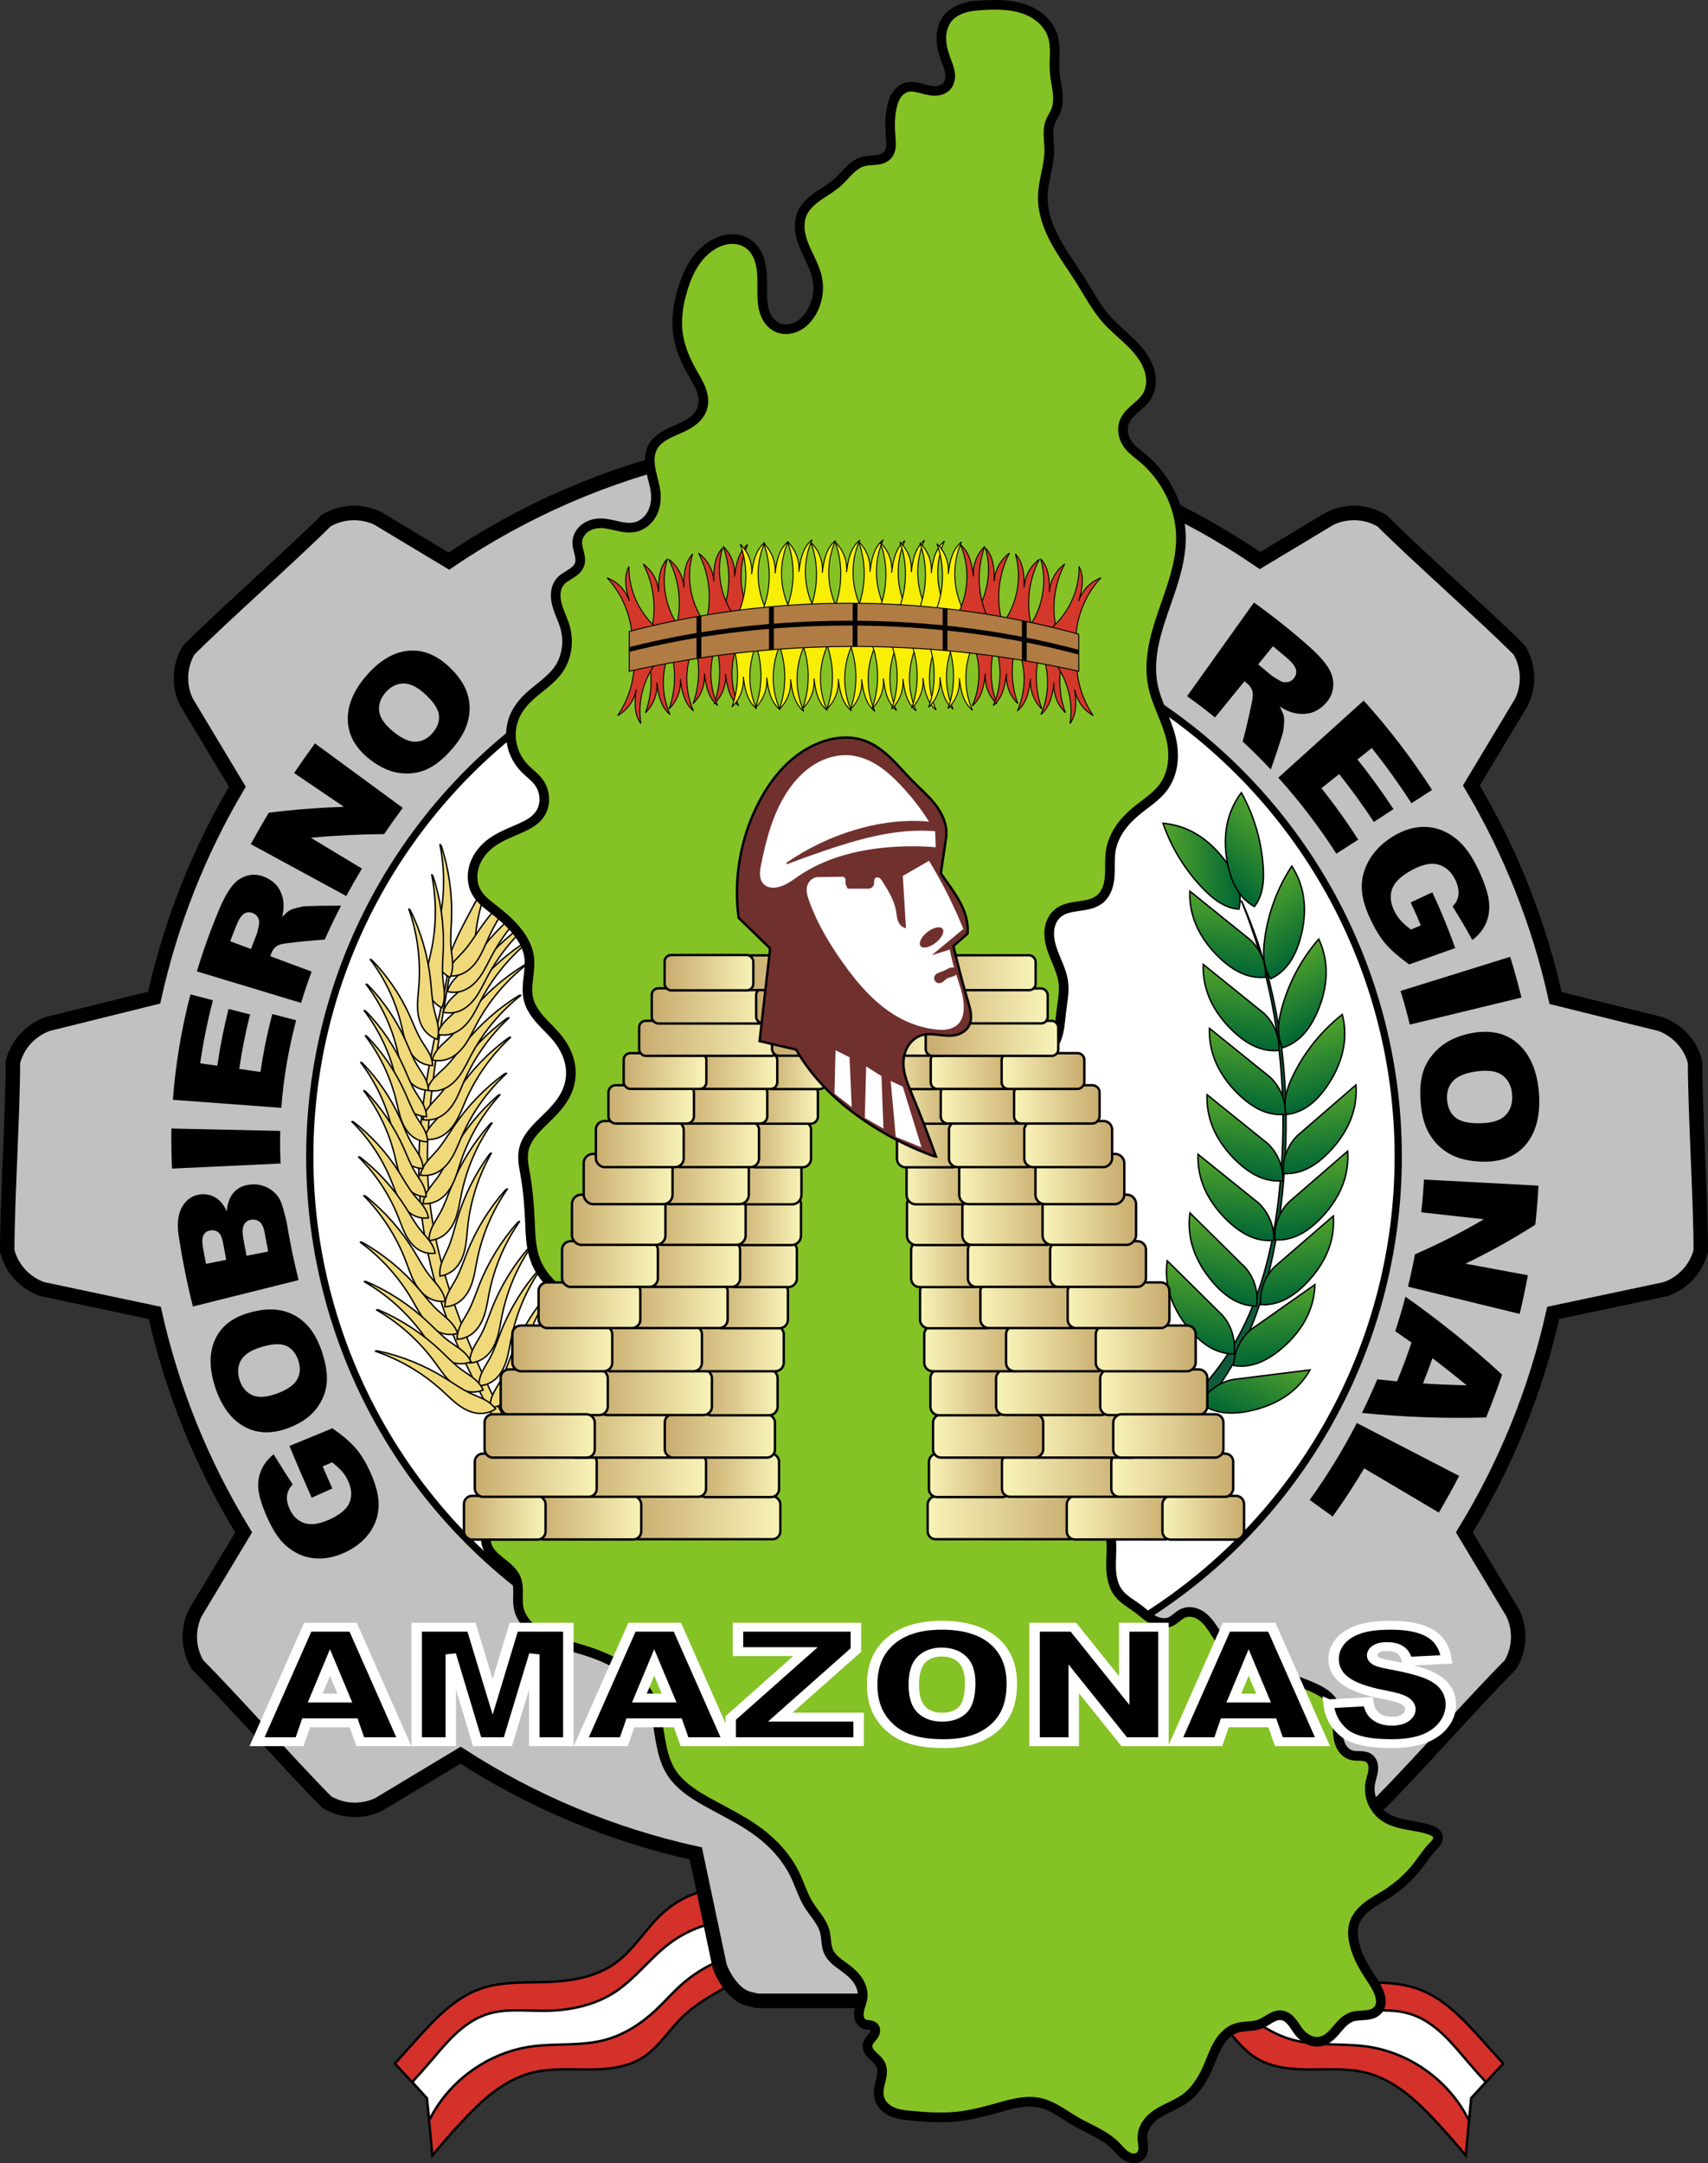 <svg height="449.035" viewBox="0 0 354.66 449.035" width="354.66" xmlns="http://www.w3.org/2000/svg" xmlns:xlink="http://www.w3.org/1999/xlink"><rect x="0" y="0" width="354.66" height="449.035" fill="#333333" stroke="none"/><linearGradient id="a"><stop offset="0" stop-color="#c8ab6e"/><stop offset="1" stop-color="#f9f4b9"/></linearGradient><linearGradient id="b"><stop offset="0" stop-color="#54a52b"/><stop offset="1" stop-color="#006535"/></linearGradient><linearGradient id="c" gradientUnits="userSpaceOnUse" x1="248.891" x2="265.258" xlink:href="#b" y1="180.74" y2="180.74"/><linearGradient id="d" gradientTransform="matrix(-.669 .743 .743 .669 298.749 -128.662)" gradientUnits="userSpaceOnUse" x1="240.73" x2="257.097" xlink:href="#b" y1="180.899" y2="180.899"/><linearGradient id="e" gradientTransform="matrix(.614 .789 -.789 .614 263.522 -115.052)" gradientUnits="userSpaceOnUse" x1="240.73" x2="257.097" xlink:href="#b" y1="180.899" y2="180.899"/><linearGradient id="f" gradientTransform="matrix(.501 .865 -.865 .501 309.44 -98.842)" gradientUnits="userSpaceOnUse" x1="240.73" x2="257.097" xlink:href="#b" y1="180.899" y2="180.899"/><linearGradient id="g" gradientTransform="matrix(.331 .944 -.944 .331 368.913 -72.761)" gradientUnits="userSpaceOnUse" x1="240.73" x2="257.097" xlink:href="#b" y1="180.899" y2="180.899"/><linearGradient id="h" gradientTransform="matrix(.16 .987 -.987 .16 420.482 -39.175)" gradientUnits="userSpaceOnUse" x1="240.73" x2="257.097" xlink:href="#b" y1="180.899" y2="180.899"/><linearGradient id="i" gradientTransform="matrix(.16 .987 -.987 .16 418.751 -25.417)" gradientUnits="userSpaceOnUse" x1="240.73" x2="257.097" xlink:href="#b" y1="180.899" y2="180.899"/><linearGradient id="j" gradientTransform="matrix(.16 .987 -.987 .16 415.782 -11.971)" gradientUnits="userSpaceOnUse" x1="240.73" x2="257.097" xlink:href="#b" y1="180.899" y2="180.899"/><linearGradient id="k" gradientTransform="matrix(.059 .998 -.998 .059 438.007 16.852)" gradientUnits="userSpaceOnUse" x1="240.73" x2="257.097" xlink:href="#b" y1="180.899" y2="180.899"/><linearGradient id="l" gradientTransform="matrix(-.416 .909 -.909 -.416 536.236 137.69)" gradientUnits="userSpaceOnUse" x1="240.73" x2="257.097" xlink:href="#b" y1="180.899" y2="180.899"/><linearGradient id="m" gradientTransform="matrix(-.125 .992 .992 .125 114.044 -74.564)" gradientUnits="userSpaceOnUse" x1="240.73" x2="257.097" xlink:href="#b" y1="180.899" y2="180.899"/><linearGradient id="n" gradientTransform="matrix(-.125 .992 .992 .125 116.829 -59.365)" gradientUnits="userSpaceOnUse" x1="240.73" x2="257.097" xlink:href="#b" y1="180.899" y2="180.899"/><linearGradient id="o" gradientTransform="matrix(-.125 .992 .992 .125 118.122 -46.095)" gradientUnits="userSpaceOnUse" x1="240.73" x2="257.097" xlink:href="#b" y1="180.899" y2="180.899"/><linearGradient id="p" gradientTransform="matrix(-.125 .992 .992 .125 117.615 -32.32)" gradientUnits="userSpaceOnUse" x1="240.73" x2="257.097" xlink:href="#b" y1="180.899" y2="180.899"/><linearGradient id="q" gradientTransform="matrix(-.125 .992 .992 .125 115.745 -19.948)" gradientUnits="userSpaceOnUse" x1="240.73" x2="257.097" xlink:href="#b" y1="180.899" y2="180.899"/><linearGradient id="r" gradientTransform="matrix(-.224 .975 .975 .224 141.005 -20.615)" gradientUnits="userSpaceOnUse" x1="240.73" x2="257.097" xlink:href="#b" y1="180.899" y2="180.899"/><linearGradient id="s" gradientTransform="matrix(-.224 .975 .975 .224 136.282 -10.684)" gradientUnits="userSpaceOnUse" x1="240.73" x2="257.097" xlink:href="#b" y1="180.899" y2="180.899"/><linearGradient id="t" gradientTransform="matrix(1.071 0 0 .997 44.763 -81.828)" gradientUnits="userSpaceOnUse" x1="426.785" x2="456.364" xlink:href="#a" y1="387.666" y2="387.666"/><linearGradient id="u" gradientTransform="matrix(.758 0 0 1.007 158.75 -85.522)" gradientUnits="userSpaceOnUse" x1="426.785" x2="456.364" xlink:href="#a" y1="387.666" y2="387.666"/><linearGradient id="v" gradientTransform="matrix(.583 0 0 1.014 218.684 -88.467)" gradientUnits="userSpaceOnUse" x1="426.785" x2="456.364" xlink:href="#a" y1="387.666" y2="387.666"/><linearGradient id="w" gradientTransform="matrix(.583 0 0 1.014 267.171 -97.29)" gradientUnits="userSpaceOnUse" x1="426.785" x2="456.364" xlink:href="#a" y1="387.666" y2="387.666"/><linearGradient id="x" gradientTransform="matrix(.932 0 0 1 92.452 -91.745)" gradientUnits="userSpaceOnUse" x1="426.785" x2="456.364" xlink:href="#a" y1="387.666" y2="387.666"/><linearGradient id="y" gradientTransform="matrix(.87 0 0 1.002 98.074 -92.459)" gradientUnits="userSpaceOnUse" x1="426.785" x2="456.364" xlink:href="#a" y1="387.666" y2="387.666"/><linearGradient id="z" gradientTransform="matrix(.787 0 0 1.005 153.127 -101.655)" gradientUnits="userSpaceOnUse" x1="426.785" x2="456.364" xlink:href="#a" y1="387.666" y2="387.666"/><linearGradient id="A" gradientTransform="matrix(.787 0 0 1.005 173.238 -101.655)" gradientUnits="userSpaceOnUse" x1="426.785" x2="456.364" xlink:href="#a" y1="387.666" y2="387.666"/><linearGradient id="B" gradientTransform="matrix(.787 0 0 1.005 135.822 -101.655)" gradientUnits="userSpaceOnUse" x1="426.785" x2="456.364" xlink:href="#a" y1="387.666" y2="387.666"/><linearGradient id="C" gradientTransform="matrix(.537 0 0 1.069 287.753 -135.759)" gradientUnits="userSpaceOnUse" x1="426.785" x2="456.364" xlink:href="#a" y1="387.666" y2="387.666"/><linearGradient id="D" gradientTransform="matrix(.81 0 0 1.057 149.301 -130.962)" gradientUnits="userSpaceOnUse" x1="426.785" x2="456.364" xlink:href="#a" y1="387.666" y2="387.666"/><linearGradient id="E" gradientTransform="matrix(.765 0 0 1.058 148.555 -131.566)" gradientUnits="userSpaceOnUse" x1="426.785" x2="456.364" xlink:href="#a" y1="387.666" y2="387.666"/><linearGradient id="F" gradientTransform="matrix(.714 0 0 1.06 208.446 -141.389)" gradientUnits="userSpaceOnUse" x1="426.785" x2="456.364" xlink:href="#a" y1="387.666" y2="387.666"/><linearGradient id="G" gradientTransform="matrix(.714 0 0 1.06 191.46 -141.389)" gradientUnits="userSpaceOnUse" x1="426.785" x2="456.364" xlink:href="#a" y1="387.666" y2="387.666"/><linearGradient id="H" gradientTransform="matrix(.714 0 0 1.06 172.831 -141.389)" gradientUnits="userSpaceOnUse" x1="426.785" x2="456.364" xlink:href="#a" y1="387.666" y2="387.666"/><linearGradient id="I" gradientTransform="matrix(.533 0 0 1.068 291.541 -153.211)" gradientUnits="userSpaceOnUse" x1="426.785" x2="456.364" xlink:href="#a" y1="387.666" y2="387.666"/><linearGradient id="J" gradientTransform="matrix(.727 0 0 1.059 190.811 -149.696)" gradientUnits="userSpaceOnUse" x1="426.785" x2="456.364" xlink:href="#a" y1="387.666" y2="387.666"/><linearGradient id="K" gradientTransform="matrix(.727 0 0 1.059 172.686 -149.696)" gradientUnits="userSpaceOnUse" x1="426.785" x2="456.364" xlink:href="#a" y1="387.666" y2="387.666"/><linearGradient id="L" gradientTransform="matrix(.502 0 0 1.069 307.544 -162.391)" gradientUnits="userSpaceOnUse" x1="426.785" x2="456.364" xlink:href="#a" y1="387.666" y2="387.666"/><linearGradient id="M" gradientTransform="matrix(.684 0 0 1.06 212.673 -158.871)" gradientUnits="userSpaceOnUse" x1="426.785" x2="456.364" xlink:href="#a" y1="387.666" y2="387.666"/><linearGradient id="N" gradientTransform="matrix(.684 0 0 1.06 195.602 -158.871)" gradientUnits="userSpaceOnUse" x1="426.785" x2="456.364" xlink:href="#a" y1="387.666" y2="387.666"/><linearGradient id="O" gradientTransform="matrix(.49 0 0 1.173 314.064 -212.001)" gradientUnits="userSpaceOnUse" x1="426.785" x2="456.364" xlink:href="#a" y1="387.666" y2="387.666"/><linearGradient id="P" gradientTransform="matrix(.667 0 0 1.163 221.539 -208.137)" gradientUnits="userSpaceOnUse" x1="426.785" x2="456.364" xlink:href="#a" y1="387.666" y2="387.666"/><linearGradient id="Q" gradientTransform="matrix(.667 0 0 1.163 204.89 -208.137)" gradientUnits="userSpaceOnUse" x1="426.785" x2="456.364" xlink:href="#a" y1="387.666" y2="387.666"/><linearGradient id="R" gradientTransform="matrix(.466 0 0 1.175 325.153 -220.985)" gradientUnits="userSpaceOnUse" x1="426.785" x2="456.364" xlink:href="#a" y1="387.666" y2="387.666"/><linearGradient id="S" gradientTransform="matrix(.635 0 0 1.165 237.182 -217.117)" gradientUnits="userSpaceOnUse" x1="426.785" x2="456.364" xlink:href="#a" y1="387.666" y2="387.666"/><linearGradient id="T" gradientTransform="matrix(.635 0 0 1.165 221.353 -217.117)" gradientUnits="userSpaceOnUse" x1="426.785" x2="456.364" xlink:href="#a" y1="387.666" y2="387.666"/><linearGradient id="U" gradientTransform="matrix(.46 0 0 1.077 329.666 -190.466)" gradientUnits="userSpaceOnUse" x1="426.785" x2="456.364" xlink:href="#a" y1="387.666" y2="387.666"/><linearGradient id="V" gradientTransform="matrix(.627 0 0 1.068 242.738 -186.919)" gradientUnits="userSpaceOnUse" x1="426.785" x2="456.364" xlink:href="#a" y1="387.666" y2="387.666"/><linearGradient id="W" gradientTransform="matrix(.627 0 0 1.068 227.097 -186.919)" gradientUnits="userSpaceOnUse" x1="426.785" x2="456.364" xlink:href="#a" y1="387.666" y2="387.666"/><linearGradient id="X" gradientTransform="matrix(.448 0 0 .895 336.645 -128.104)" gradientUnits="userSpaceOnUse" x1="426.785" x2="456.364" xlink:href="#a" y1="387.666" y2="387.666"/><linearGradient id="Y" gradientTransform="matrix(.61 0 0 .888 252.018 -125.156)" gradientUnits="userSpaceOnUse" x1="426.785" x2="456.364" xlink:href="#a" y1="387.666" y2="387.666"/><linearGradient id="Z" gradientTransform="matrix(.61 0 0 .888 236.79 -125.156)" gradientUnits="userSpaceOnUse" x1="426.785" x2="456.364" xlink:href="#a" y1="387.666" y2="387.666"/><linearGradient id="aa" gradientTransform="matrix(.433 0 0 .835 345.106 -111.853)" gradientUnits="userSpaceOnUse" x1="426.785" x2="456.364" xlink:href="#a" y1="387.666" y2="387.666"/><linearGradient id="ab" gradientTransform="matrix(.59 0 0 .828 263.264 -109.102)" gradientUnits="userSpaceOnUse" x1="426.785" x2="456.364" xlink:href="#a" y1="387.666" y2="387.666"/><linearGradient id="ac" gradientTransform="matrix(.59 0 0 .828 248.538 -109.102)" gradientUnits="userSpaceOnUse" x1="426.785" x2="456.364" xlink:href="#a" y1="387.666" y2="387.666"/><linearGradient id="ad" gradientTransform="matrix(1.071 0 0 .997 -958.847 -20.31)" gradientUnits="userSpaceOnUse" x1="426.785" x2="456.364" xlink:href="#a" y1="387.666" y2="387.666"/><linearGradient id="ae" gradientTransform="matrix(.758 0 0 1.007 -844.86 -24.004)" gradientUnits="userSpaceOnUse" x1="426.785" x2="456.364" xlink:href="#a" y1="387.666" y2="387.666"/><linearGradient id="af" gradientTransform="matrix(.583 0 0 1.014 -784.926 -26.949)" gradientUnits="userSpaceOnUse" x1="426.785" x2="456.364" xlink:href="#a" y1="387.666" y2="387.666"/><linearGradient id="ag" gradientTransform="matrix(.583 0 0 1.014 -736.439 -35.772)" gradientUnits="userSpaceOnUse" x1="426.785" x2="456.364" xlink:href="#a" y1="387.666" y2="387.666"/><linearGradient id="ah" gradientTransform="matrix(.932 0 0 1 -911.158 -30.227)" gradientUnits="userSpaceOnUse" x1="426.785" x2="456.364" xlink:href="#a" y1="387.666" y2="387.666"/><linearGradient id="ai" gradientTransform="matrix(.87 0 0 1.002 -905.536 -30.941)" gradientUnits="userSpaceOnUse" x1="426.785" x2="456.364" xlink:href="#a" y1="387.666" y2="387.666"/><linearGradient id="aj" gradientTransform="matrix(.787 0 0 1.005 -850.483 -40.137)" gradientUnits="userSpaceOnUse" x1="426.785" x2="456.364" xlink:href="#a" y1="387.666" y2="387.666"/><linearGradient id="ak" gradientTransform="matrix(.787 0 0 1.005 -830.371 -40.137)" gradientUnits="userSpaceOnUse" x1="426.785" x2="456.364" xlink:href="#a" y1="387.666" y2="387.666"/><linearGradient id="al" gradientTransform="matrix(.537 0 0 1.069 -715.857 -74.24)" gradientUnits="userSpaceOnUse" x1="426.785" x2="456.364" xlink:href="#a" y1="387.666" y2="387.666"/><linearGradient id="am" gradientTransform="matrix(.81 0 0 1.057 -854.309 -69.443)" gradientUnits="userSpaceOnUse" x1="426.785" x2="456.364" xlink:href="#a" y1="387.666" y2="387.666"/><linearGradient id="an" gradientTransform="matrix(.765 0 0 1.058 -855.055 -70.048)" gradientUnits="userSpaceOnUse" x1="426.785" x2="456.364" xlink:href="#a" y1="387.666" y2="387.666"/><linearGradient id="ao" gradientTransform="matrix(.714 0 0 1.06 -795.164 -79.871)" gradientUnits="userSpaceOnUse" x1="426.785" x2="456.364" xlink:href="#a" y1="387.666" y2="387.666"/><linearGradient id="ap" gradientTransform="matrix(.714 0 0 1.06 -812.149 -79.871)" gradientUnits="userSpaceOnUse" x1="426.785" x2="456.364" xlink:href="#a" y1="387.666" y2="387.666"/><linearGradient id="aq" gradientTransform="matrix(.714 0 0 1.06 -830.779 -79.871)" gradientUnits="userSpaceOnUse" x1="426.785" x2="456.364" xlink:href="#a" y1="387.666" y2="387.666"/><linearGradient id="ar" gradientTransform="matrix(.533 0 0 1.068 -712.069 -91.693)" gradientUnits="userSpaceOnUse" x1="426.785" x2="456.364" xlink:href="#a" y1="387.666" y2="387.666"/><linearGradient id="as" gradientTransform="matrix(.727 0 0 1.059 -812.798 -88.177)" gradientUnits="userSpaceOnUse" x1="426.785" x2="456.364" xlink:href="#a" y1="387.666" y2="387.666"/><linearGradient id="at" gradientTransform="matrix(.727 0 0 1.059 -830.924 -88.177)" gradientUnits="userSpaceOnUse" x1="426.785" x2="456.364" xlink:href="#a" y1="387.666" y2="387.666"/><linearGradient id="au" gradientTransform="matrix(.502 0 0 1.069 -696.066 -100.873)" gradientUnits="userSpaceOnUse" x1="426.785" x2="456.364" xlink:href="#a" y1="387.666" y2="387.666"/><linearGradient id="av" gradientTransform="matrix(.684 0 0 1.06 -790.937 -97.352)" gradientUnits="userSpaceOnUse" x1="426.785" x2="456.364" xlink:href="#a" y1="387.666" y2="387.666"/><linearGradient id="aw" gradientTransform="matrix(.684 0 0 1.06 -808.008 -97.352)" gradientUnits="userSpaceOnUse" x1="426.785" x2="456.364" xlink:href="#a" y1="387.666" y2="387.666"/><linearGradient id="ax" gradientTransform="matrix(.49 0 0 1.173 -689.546 -150.483)" gradientUnits="userSpaceOnUse" x1="426.785" x2="456.364" xlink:href="#a" y1="387.666" y2="387.666"/><linearGradient id="ay" gradientTransform="matrix(.667 0 0 1.163 -782.071 -146.619)" gradientUnits="userSpaceOnUse" x1="426.785" x2="456.364" xlink:href="#a" y1="387.666" y2="387.666"/><linearGradient id="az" gradientTransform="matrix(.667 0 0 1.163 -798.72 -146.619)" gradientUnits="userSpaceOnUse" x1="426.785" x2="456.364" xlink:href="#a" y1="387.666" y2="387.666"/><linearGradient id="aA" gradientTransform="matrix(.466 0 0 1.175 -678.457 -159.467)" gradientUnits="userSpaceOnUse" x1="426.785" x2="456.364" xlink:href="#a" y1="387.666" y2="387.666"/><linearGradient id="aB" gradientTransform="matrix(.635 0 0 1.165 -766.428 -155.598)" gradientUnits="userSpaceOnUse" x1="426.785" x2="456.364" xlink:href="#a" y1="387.666" y2="387.666"/><linearGradient id="aC" gradientTransform="matrix(.635 0 0 1.165 -782.257 -155.598)" gradientUnits="userSpaceOnUse" x1="426.785" x2="456.364" xlink:href="#a" y1="387.666" y2="387.666"/><linearGradient id="aD" gradientTransform="matrix(.46 0 0 1.077 -673.944 -128.948)" gradientUnits="userSpaceOnUse" x1="426.785" x2="456.364" xlink:href="#a" y1="387.666" y2="387.666"/><linearGradient id="aE" gradientTransform="matrix(.627 0 0 1.068 -760.872 -125.4)" gradientUnits="userSpaceOnUse" x1="426.785" x2="456.364" xlink:href="#a" y1="387.666" y2="387.666"/><linearGradient id="aF" gradientTransform="matrix(.627 0 0 1.068 -776.513 -125.4)" gradientUnits="userSpaceOnUse" x1="426.785" x2="456.364" xlink:href="#a" y1="387.666" y2="387.666"/><linearGradient id="aG" gradientTransform="matrix(.448 0 0 .895 -666.965 -66.585)" gradientUnits="userSpaceOnUse" x1="426.785" x2="456.364" xlink:href="#a" y1="387.666" y2="387.666"/><linearGradient id="aH" gradientTransform="matrix(.61 0 0 .888 -751.592 -63.637)" gradientUnits="userSpaceOnUse" x1="426.785" x2="456.364" xlink:href="#a" y1="387.666" y2="387.666"/><linearGradient id="aI" gradientTransform="matrix(.61 0 0 .888 -766.82 -63.637)" gradientUnits="userSpaceOnUse" x1="426.785" x2="456.364" xlink:href="#a" y1="387.666" y2="387.666"/><linearGradient id="aJ" gradientTransform="matrix(.433 0 0 .835 -658.504 -50.335)" gradientUnits="userSpaceOnUse" x1="426.785" x2="456.364" xlink:href="#a" y1="387.666" y2="387.666"/><linearGradient id="aK" gradientTransform="matrix(.59 0 0 .828 -740.346 -47.584)" gradientUnits="userSpaceOnUse" x1="426.785" x2="456.364" xlink:href="#a" y1="387.666" y2="387.666"/><linearGradient id="aL" gradientTransform="matrix(.59 0 0 .828 -755.072 -47.584)" gradientUnits="userSpaceOnUse" x1="426.785" x2="456.364" xlink:href="#a" y1="387.666" y2="387.666"/><linearGradient id="aM" gradientTransform="matrix(.787 0 0 1.005 -867.788 -40.137)" gradientUnits="userSpaceOnUse" x1="426.785" x2="456.364" xlink:href="#a" y1="387.666" y2="387.666"/><linearGradient id="aN" gradientTransform="matrix(.994 0 0 .812 79.451 -109.72)" gradientUnits="userSpaceOnUse" x1="426.785" x2="456.364" xlink:href="#a" y1="387.666" y2="387.666"/><linearGradient id="aO" gradientTransform="matrix(1.254 0 0 .806 -4.064 -107.15)" gradientUnits="userSpaceOnUse" x1="426.785" x2="456.364" xlink:href="#a" y1="387.666" y2="387.666"/><linearGradient id="aP" gradientTransform="matrix(.947 0 0 .813 159.078 -109.906)" gradientUnits="userSpaceOnUse" x1="426.785" x2="456.364" xlink:href="#a" y1="387.666" y2="387.666"/><linearGradient id="aQ" gradientTransform="matrix(.853 0 0 .816 142.074 -117.697)" gradientUnits="userSpaceOnUse" x1="426.785" x2="456.364" xlink:href="#a" y1="387.666" y2="387.666"/><linearGradient id="aR" gradientTransform="matrix(1.301 0 0 .803 -27.35 -112.823)" gradientUnits="userSpaceOnUse" x1="426.785" x2="456.364" xlink:href="#a" y1="387.666" y2="387.666"/><linearGradient id="aS" gradientTransform="matrix(.993 0 0 .81 135.883 -115.304)" gradientUnits="userSpaceOnUse" x1="426.785" x2="456.364" xlink:href="#a" y1="387.666" y2="387.666"/><linearGradient id="aT" gradientTransform="matrix(.993 0 0 .81 133.376 -122.199)" gradientUnits="userSpaceOnUse" x1="426.785" x2="456.364" xlink:href="#a" y1="387.666" y2="387.666"/><linearGradient id="aU" gradientTransform="matrix(1.197 0 0 .804 13.231 -120.149)" gradientUnits="userSpaceOnUse" x1="426.785" x2="456.364" xlink:href="#a" y1="387.666" y2="387.666"/><linearGradient id="aV" gradientTransform="matrix(.634 0 0 .819 238.564 -125.906)" gradientUnits="userSpaceOnUse" x1="426.785" x2="456.364" xlink:href="#a" y1="387.666" y2="387.666"/><g stroke-linecap="round"><g stroke="#000"><g stroke-width=".5" transform="translate(-371.15 8.518)"><path d="m460.919 438.937c1.987-2.422 4.051-4.78 6.187-7.071 2.018-2.164 4.11-4.274 6.466-6.064 2.356-1.79 4.993-3.257 7.853-4.012 3.81-1.006 7.821-.713 11.762-.713 3.941-.001 8.066-.362 11.396-2.469 3.286-2.079 5.364-5.577 8.132-8.309 3.467-3.421 7.947-5.576 12.198-7.955 1.614-.903 3.206-1.846 4.773-2.828l-12.374-15.556c-3.064.797-5.935 2.324-8.309 4.419-3.664 3.235-6.111 7.749-10.076 10.607-3.79 2.731-8.593 3.662-13.258 3.889-4.929.24-10.011-.205-14.672 1.414-5.372 1.865-9.448 6.209-13.258 10.43-1.538 1.704-3.07 3.412-4.596 5.127l6.684 7.155z" fill="#d4312a"/><path d="m460.26 431.49-.464-4.475-3.047-3.327c1.316-1.436 2.608-2.895 3.875-4.375 1.654-1.933 3.271-3.908 5.133-5.641s3.995-3.231 6.409-4.035c3.816-1.271 7.959-.718 11.982-.741 5.13-.029 10.378-1.083 14.672-3.889 4.234-2.766 7.274-7.034 11.314-10.076 2.439-1.837 5.229-3.207 8.175-4.014l6.937 6.093c-4.671 1.05-9.064 3.308-12.637 6.495-1.833 1.635-3.445 3.501-5.235 5.184-3.024 2.844-6.614 5.18-10.625 6.25-4.981 1.329-10.272.645-15.375 1.375-8.788 1.256-16.818 6.979-20.875 14.875z" fill="#fff"/></g><g stroke-width=".5" transform="matrix(-1 0 0 1 765.279 8.518)"><path d="m460.919 438.937c1.987-2.422 4.051-4.78 6.187-7.071 2.018-2.164 4.11-4.274 6.466-6.064 2.356-1.79 4.993-3.257 7.853-4.012 3.81-1.006 7.821-.713 11.762-.713 3.941-.001 8.066-.362 11.396-2.469 3.286-2.079 5.364-5.577 8.132-8.309 3.467-3.421 7.947-5.576 12.198-7.955 1.614-.903 3.206-1.846 4.773-2.828l-12.374-15.556c-3.064.797-5.935 2.324-8.309 4.419-3.664 3.235-6.111 7.749-10.076 10.607-3.79 2.731-8.593 3.662-13.258 3.889-4.929.24-10.011-.205-14.672 1.414-5.372 1.865-9.448 6.209-13.258 10.43-1.538 1.704-3.07 3.412-4.596 5.127l6.684 7.155z" fill="#d4312a"/><path d="m460.237 431.493-.441-4.478-3.047-3.327c1.316-1.436 2.608-2.895 3.875-4.375 1.654-1.933 3.271-3.908 5.133-5.641s3.995-3.231 6.409-4.035c3.816-1.271 7.959-.718 11.982-.741 5.13-.029 10.378-1.083 14.672-3.889 4.234-2.766 7.274-7.034 11.314-10.076 2.439-1.837 5.229-3.207 8.175-4.014l6.937 6.093c-4.671 1.05-9.064 3.308-12.637 6.495-1.833 1.635-3.445 3.501-5.235 5.184-3.024 2.844-6.614 5.18-10.625 6.25-4.981 1.329-10.272.645-15.375 1.375-8.788 1.256-16.818 6.979-20.875 14.875z" fill="#fff"/></g><g transform="translate(-294.556 -73.774)"><g transform="translate(661.88 51.224)"><path d="m-210 94.441c-1.212.312-2.372-.355-3.418.332-2.059 1.353-3.659-3.637-4.482-1.314l-4.945 23.371c-18.331 4.109-35.721 11.641-51.258 22.201l-14.803-8.895c-1.529-.729-3.223-1.103-4.916-1.104-.77-0-1.539.076-2.293.232-1.226.254-2.409.711-3.486 1.348-7.415 7.415-21.186 19.518-28.566 26.898-.636 1.078-1.094 2.261-1.348 3.486-.499 2.413-.187 4.987.873 7.211l10.607 17.656c-8.038 13.584-13.871 28.358-17.281 43.77l-22.102 5.477c-1.596.566-3.06 1.5-4.258 2.697-.545.544-1.034 1.142-1.457 1.785-.687 1.046-1.2 2.206-1.512 3.418 0 10.486-1.18 28.782-1.18 39.219.312 1.212.824 2.372 1.512 3.418 1.353 2.059 3.395 3.659 5.717 4.482l23.41 4.955c3.592 16.1 9.827 31.492 18.453 45.553l-10.074 16.768c-.729 1.529-1.103 3.223-1.104 4.916-0.0.77.076 1.539.232 2.293.254 1.226.711 2.409 1.348 3.486 7.415 7.415 19.518 21.186 26.898 28.566 1.078.636 2.261 1.094 3.486 1.348 2.413.499 4.987.187 7.211-.873l17.051-10.244c14.935 9.651 31.474 16.557 48.838 20.391l4.945 23.371c.824 2.322 2.423 4.766 4.482 6.119 1.046.687 2.206.797 3.418 1.109h39.219c1.212-.312 3.164-1.291 4.21-1.978.643-.423 1.243-1.309 1.787-1.853 1.197-1.198 1.337-2.976 1.903-4.573l5.484-22.141c17.456-3.822 34.083-10.747 49.092-20.445l17.051 10.244c2.224 1.06 4.798 1.372 7.211.873 1.226-.254 2.409-.711 3.486-1.348 7.38-7.38 19.484-21.152 26.898-28.566.636-1.078 1.094-2.261 1.348-3.486.156-.754.233-1.523.232-2.293-.001-1.693-.375-3.387-1.104-4.916l-10.074-16.768c8.626-14.06 14.861-29.453 18.453-45.553l23.41-4.955c2.322-.824 4.364-2.423 5.717-4.482.687-1.046 1.2-2.206 1.512-3.418 0-10.437-1.18-28.733-1.18-39.219-.312-1.212-.824-2.372-1.512-3.418-.423-.643-.912-1.241-1.457-1.785-1.198-1.197-2.661-2.131-4.258-2.697l-21.738-5.385c-3.439-15.547-9.343-30.444-17.488-44.125l10.451-17.393c1.06-2.224 1.372-4.798.873-7.211-.254-1.226-.711-2.409-1.348-3.486-7.38-7.38-21.152-19.484-28.566-26.898-1.078-.636-2.261-1.094-3.486-1.348-.754-.156-1.523-.233-2.293-.232-1.693.001-3.387.375-4.916 1.104l-14.605 8.775c-15.677-10.727-33.258-18.363-51.799-22.498l-5.395-21.779c-.566-1.596-1.498 3.973-2.695 2.775-.544-.545-1.144-1.034-1.787-1.457-1.046-.687-2.206-1.2-3.418-1.512z" fill="#c1c1c1" stroke-width="3"/><circle cx="-189.994" cy="262.649" fill="#fff" r="113.009" stroke-width="1.5"/></g><g stroke-width=".3" transform="translate(286.947 72.838)"><path d="m265.449 187.999c2.433 5.53 4.39 11.27 5.843 17.134 1.475 5.953 2.43 12.032 2.932 18.144.53 6.455.554 12.948.158 19.412-.335 5.474-.972 10.931-1.981 16.322-1.327 7.09-3.309 14.092-6.418 20.6-2.247 4.706-5.076 9.133-8.399 13.153-.288.348-.579.693-.874 1.035l-2.057-2.224c3.644-3.506 6.8-7.518 9.349-11.885 5.995-10.267 8.504-22.223 9.508-34.07 1.089-12.858.499-25.892-2.219-38.507-1.405-6.522-3.375-12.922-5.882-19.104z" fill="#105c3a"/><path d="m257.588 185.567c.893.909 1.838 1.775 2.897 2.483s2.238 1.259 3.49 1.495c.297.056.598.094.9.114.242-1.089.296-2.22.158-3.328-.294-2.373-1.449-4.561-2.852-6.497-2.001-2.76-4.59-5.15-7.686-6.576-1.696-.781-3.528-1.266-5.388-1.426 1.757 5.133 4.678 9.865 8.481 13.735z" fill="url(#c)"/><path d="m269.905 180.977c.078 1.272.089 2.553-.093 3.815-.182 1.261-.562 2.505-1.224 3.594-.157.258-.33.507-.517.745-.972-.549-1.848-1.266-2.579-2.109-1.566-1.806-2.421-4.129-2.92-6.467-.713-3.334-.757-6.856.254-10.112.554-1.783 1.419-3.469 2.545-4.959 2.64 4.74 4.202 10.077 4.534 15.492z" fill="url(#d)"/><path d="m270.216 195.856c-.169 1.263-.271 2.541-.18 3.811.091 1.271.382 2.539.965 3.672.138.269.293.53.463.78 1.008-.478 1.934-1.131 2.723-1.919 1.691-1.69 2.709-3.946 3.374-6.242.949-3.274 1.244-6.785.467-10.104-.425-1.818-1.168-3.561-2.185-5.127-2.971 4.54-4.909 9.752-5.627 15.13z" fill="url(#e)"/><path d="m267.251 196.057c1.876 1.758 3.032 4.264 3.151 6.833.014.302.014.605.001.907-1.111.104-2.24.017-3.322-.257-2.317-.588-4.345-2.006-6.091-3.64-2.489-2.329-4.538-5.195-5.568-8.445-.564-1.78-.817-3.658-.744-5.524z" fill="url(#m)"/><path d="m270.036 211.256c1.876 1.758 3.032 4.264 3.151 6.833.014.302.014.605.001.907-1.111.104-2.24.017-3.322-.257-2.317-.588-4.345-2.006-6.091-3.64-2.489-2.329-4.538-5.195-5.568-8.445-.564-1.78-.817-3.658-.744-5.524z" fill="url(#n)"/><path d="m271.329 224.526c1.876 1.758 3.032 4.264 3.151 6.833.014.302.014.605.001.907-1.111.104-2.24.017-3.322-.257-2.317-.588-4.345-2.006-6.091-3.64-2.489-2.329-4.538-5.195-5.568-8.445-.564-1.78-.817-3.658-.744-5.524z" fill="url(#o)"/><path d="m270.822 238.301c1.876 1.758 3.032 4.264 3.151 6.833.014.302.014.605.001.907-1.111.104-2.24.017-3.322-.257-2.317-.588-4.345-2.006-6.091-3.64-2.489-2.329-4.538-5.195-5.568-8.445-.564-1.78-.817-3.658-.744-5.524z" fill="url(#p)"/><path d="m268.952 250.673c1.876 1.758 3.032 4.264 3.151 6.833.014.302.014.605.001.907-1.111.104-2.24.017-3.322-.257-2.317-.588-4.345-2.006-6.091-3.64-2.489-2.329-4.538-5.195-5.568-8.445-.564-1.78-.817-3.658-.744-5.524z" fill="url(#q)"/><path d="m266.188 264.056c1.69 1.938 2.587 4.548 2.447 7.115-.016.302-.047.603-.09.902-1.116-.008-2.23-.209-3.279-.59-2.246-.818-4.121-2.433-5.694-4.234-2.242-2.568-3.992-5.626-4.689-8.963-.382-1.828-.445-3.722-.184-5.57l11.489 11.34z" fill="url(#r)"/><path d="m261.465 273.987c1.69 1.938 2.587 4.548 2.447 7.115-.016.302-.047.603-.09.902-1.116-.008-2.23-.209-3.279-.59-2.246-.818-4.121-2.433-5.694-4.234-2.242-2.568-3.992-5.626-4.689-8.963-.382-1.828-.445-3.722-.184-5.57l11.489 11.34z" fill="url(#s)"/><path d="m273.808 210.089c-.339 1.228-.614 2.48-.696 3.752-.082 1.271.033 2.567.457 3.769.101.285.218.565.352.836 1.064-.337 2.069-.857 2.959-1.531 1.905-1.444 3.22-3.541 4.191-5.726 1.385-3.115 2.154-6.553 1.836-9.947-.174-1.859-.673-3.687-1.467-5.377-3.561 4.094-6.189 8.994-7.632 14.224z" fill="url(#f)"/><path d="m276.172 224.067c-.562 1.143-1.066 2.322-1.385 3.555s-.447 2.528-.256 3.788c.045.299.109.595.19.887 1.108-.132 2.193-.455 3.193-.951 2.142-1.063 3.825-2.877 5.187-4.841 1.943-2.801 3.341-6.035 3.663-9.429.176-1.859.028-3.748-.437-5.556-4.263 3.356-7.761 7.679-10.156 12.547z" fill="url(#g)"/><path d="m276.966 236.707c-1.812 1.825-2.878 4.369-2.907 6.94-.003.302.007.605.031.906 1.114.065 2.239-.062 3.31-.375 2.295-.669 4.271-2.159 5.958-3.853 2.405-2.416 4.351-5.353 5.265-8.637.501-1.799.687-3.685.548-5.546l-12.205 10.565z" fill="url(#h)"/><path d="m275.234 250.465c-1.812 1.825-2.878 4.369-2.907 6.94-.003.302.007.605.031.906 1.114.065 2.239-.062 3.31-.375 2.295-.669 4.271-2.159 5.958-3.853 2.405-2.416 4.351-5.353 5.265-8.637.501-1.799.687-3.685.548-5.546l-12.205 10.565z" fill="url(#i)"/><path d="m272.265 263.912c-1.812 1.825-2.878 4.369-2.907 6.94-.003.302.007.605.031.906 1.114.065 2.239-.062 3.31-.375 2.295-.669 4.271-2.159 5.958-3.853 2.405-2.416 4.351-5.353 5.265-8.637.501-1.799.687-3.685.548-5.546l-12.205 10.565z" fill="url(#j)"/><path d="m267.439 276.88c-1.986 1.633-3.303 4.057-3.591 6.612-.034.301-.054.603-.061.905 1.102.177 2.234.163 3.331-.04 2.351-.435 4.467-1.718 6.316-3.234 2.636-2.161 4.868-4.888 6.108-8.063.679-1.739 1.054-3.597 1.103-5.463l-13.207 9.282z" fill="url(#k)"/><path d="m263.612 287.304c-2.52.51-4.82 2.033-6.273 4.155-.171.249-.331.507-.478.771.89.673 1.896 1.192 2.961 1.528 2.28.719 4.751.579 7.095.107 3.342-.672 6.592-2.033 9.177-4.255 1.416-1.217 2.618-2.682 3.537-4.307l-16.018 2.001z" fill="url(#l)"/><g fill="#f0d97a"><path d="m100.805 202.085c.049-.129.107-.255.175-.375l.279.095c-1.053 5.687-2.004 11.393-2.852 17.114-1.456 9.811-2.613 19.753-1.743 29.633.831 9.443 3.501 18.642 6.893 27.494 2.848 7.432 6.213 14.665 10.063 21.63l-1.505 1.347c-.185-.343-.37-.687-.555-1.03-3.059-5.68-6.134-11.361-8.716-17.273-4.818-11.034-7.892-22.906-8.24-34.942-.309-10.659 1.508-21.263 3.724-31.693.777-3.658 1.605-7.307 2.239-10.993.059-.341.116-.685.238-1.008z"/><path d="m122.35 268.631c-3.111 4.445-5.288 9.541-6.347 14.863-.309 1.554-.526 3.133-1.022 4.637-.496 1.505-1.304 2.958-2.57 3.91-.887.667-1.975 1.061-3.083 1.115-.004-.533.062-1.066.198-1.581.394-1.501 1.342-2.784 2.083-4.148.969-1.785 1.592-3.733 2.343-5.621 1.879-4.727 4.587-9.123 7.963-12.928z"/><path d="m120.065 264.087c-3.111 4.445-5.288 9.541-6.347 14.863-.309 1.554-.526 3.133-1.022 4.637-.496 1.505-1.304 2.958-2.57 3.91-.887.667-1.975 1.061-3.083 1.115-.004-.533.062-1.066.198-1.581.394-1.501 1.342-2.784 2.083-4.148.969-1.785 1.592-3.733 2.343-5.621 1.879-4.727 4.587-9.123 7.963-12.928z"/><path d="m118.163 259.333c-3.111 4.445-5.288 9.541-6.347 14.863-.309 1.554-.526 3.133-1.022 4.637-.496 1.505-1.304 2.958-2.57 3.91-.887.667-1.975 1.061-3.083 1.115-.004-.533.062-1.066.198-1.581.394-1.501 1.342-2.784 2.083-4.148.969-1.785 1.592-3.733 2.343-5.621 1.879-4.727 4.587-9.123 7.963-12.928z"/><path d="m115.549 254.421c-3.111 4.445-5.288 9.541-6.347 14.863-.309 1.554-.526 3.133-1.022 4.637-.496 1.505-1.304 2.958-2.57 3.91-.887.667-1.975 1.061-3.083 1.115-.004-.533.062-1.066.198-1.581.394-1.501 1.342-2.784 2.083-4.148.969-1.785 1.592-3.733 2.343-5.621 1.879-4.727 4.587-9.123 7.963-12.928z"/><path d="m113.013 247.686c-3.111 4.445-5.288 9.541-6.347 14.863-.309 1.554-.526 3.133-1.022 4.637-.496 1.505-1.304 2.958-2.57 3.91-.887.667-1.975 1.061-3.083 1.115-.004-.533.063-1.066.198-1.581.394-1.501 1.342-2.784 2.083-4.148.969-1.785 1.592-3.733 2.343-5.621 1.879-4.727 4.587-9.123 7.963-12.928z"/><path d="m109.681 240.224c-2.691 4.711-4.391 9.986-4.958 15.382-.166 1.575-.237 3.168-.593 4.712-.356 1.544-1.027 3.065-2.201 4.129-.822.745-1.87 1.237-2.968 1.393-.053-.53-.035-1.067.052-1.593.255-1.531 1.081-2.896 1.694-4.322.802-1.866 1.244-3.863 1.818-5.812 1.438-4.879 3.731-9.505 6.745-13.603z"/><path d="m83.085 249.083c3.819 3.854 6.826 8.509 8.77 13.575.568 1.479 1.049 2.999 1.792 4.398.743 1.399 1.785 2.695 3.194 3.419.987.507 2.126.711 3.228.577-.086-.526-.242-1.04-.462-1.525-.642-1.413-1.794-2.517-2.755-3.736-1.258-1.595-2.201-3.41-3.26-5.143-2.651-4.341-6.064-8.216-10.036-11.394z"/><path d="m82.362 258.756c4.384 3.196 8.096 7.312 10.823 12.002.796 1.369 1.513 2.793 2.47 4.056.957 1.263 2.192 2.375 3.699 2.866 1.055.343 2.213.363 3.278.055-.169-.505-.405-.988-.7-1.432-.859-1.293-2.172-2.199-3.315-3.249-1.496-1.374-2.717-3.015-4.038-4.558-3.31-3.863-7.297-7.144-11.724-9.648z"/><path d="m83.187 266.946c4.706 2.7 8.843 6.387 12.064 10.753.941 1.275 1.808 2.612 2.897 3.763 1.089 1.151 2.438 2.123 3.989 2.446 1.086.226 2.239.12 3.265-.302-.223-.484-.51-.938-.851-1.347-.995-1.191-2.399-1.949-3.649-2.869-1.636-1.203-3.029-2.702-4.51-4.091-3.71-3.48-8.031-6.307-12.704-8.315z"/><path d="m85.731 272.815c4.706 2.7 8.843 6.387 12.064 10.753.941 1.275 1.808 2.612 2.897 3.763 1.089 1.151 2.438 2.123 3.989 2.446 1.086.226 2.239.12 3.265-.302-.223-.484-.51-.938-.851-1.347-.995-1.191-2.399-1.949-3.649-2.869-1.636-1.203-3.029-2.702-4.51-4.091-3.71-3.48-8.031-6.307-12.704-8.315z"/><path d="m85.482 281.403c5.142 1.731 9.919 4.541 13.929 8.195 1.171 1.067 2.283 2.209 3.575 3.126 1.292.917 2.805 1.607 4.389 1.622 1.109.01 2.219-.319 3.143-.932-.313-.431-.683-.821-1.098-1.155-1.208-.975-2.733-1.444-4.139-2.102-1.84-.861-3.497-2.059-5.221-3.133-4.318-2.69-9.106-4.621-14.082-5.679z"/><path d="m109.843 233.979c-3.135 4.428-5.339 9.513-6.426 14.829-.318 1.552-.543 3.13-1.047 4.632-.504 1.502-1.32 2.951-2.591 3.896-.89.662-1.981 1.05-3.089 1.099-.001-.533.068-1.066.206-1.58.402-1.499 1.357-2.777 2.105-4.137.979-1.78 1.612-3.724 2.373-5.608 1.904-4.717 4.635-9.099 8.032-12.885z"/><path d="m111.488 228.13c-3.654 4.011-6.463 8.788-8.193 13.931-.505 1.501-.922 3.04-1.606 4.469-.684 1.429-1.671 2.767-3.048 3.55-.964.548-2.095.8-3.201.712.064-.529.198-1.049.398-1.543.582-1.439 1.687-2.59 2.596-3.848 1.189-1.647 2.056-3.499 3.041-5.276 2.467-4.449 5.714-8.463 9.549-11.805z"/><path d="m112.855 223.692c-3.99 3.677-7.205 8.191-9.377 13.163-.634 1.452-1.184 2.948-1.99 4.312s-1.906 2.611-3.346 3.27c-1.009.462-2.156.614-3.25.43.11-.521.289-1.028.531-1.502.706-1.383 1.906-2.433 2.921-3.607 1.329-1.537 2.353-3.306 3.49-4.99 2.845-4.216 6.43-7.932 10.542-10.927z"/><path d="m113.686 216.214c-3.99 3.677-7.205 8.191-9.377 13.163-.634 1.452-1.184 2.948-1.99 4.312s-1.906 2.611-3.346 3.27c-1.009.462-2.156.614-3.25.43.11-.521.289-1.028.531-1.502.706-1.383 1.906-2.433 2.921-3.607 1.329-1.537 2.353-3.306 3.49-4.99 2.845-4.216 6.43-7.932 10.542-10.927z"/><path d="m113.369 212.173c-3.99 3.677-7.205 8.191-9.377 13.163-.634 1.452-1.184 2.948-1.99 4.312s-1.906 2.611-3.346 3.27c-1.009.462-2.156.614-3.25.43.11-.521.289-1.028.531-1.502.706-1.383 1.906-2.433 2.921-3.607 1.329-1.537 2.353-3.306 3.49-4.99 2.845-4.216 6.43-7.932 10.542-10.927z"/><path d="m115.824 207.497c-4.26 3.36-7.812 7.614-10.359 12.405-.744 1.399-1.406 2.848-2.315 4.146-.908 1.298-2.1 2.457-3.587 3.004-1.041.383-2.197.447-3.274.18.149-.511.367-1.003.645-1.457.81-1.324 2.087-2.28 3.19-3.373 1.443-1.43 2.6-3.116 3.862-4.708 3.161-3.986 7.02-7.415 11.349-10.086z"/><path d="m116.88 201.211c-4.26 3.36-7.812 7.614-10.359 12.405-.744 1.399-1.406 2.848-2.315 4.146-.908 1.298-2.1 2.457-3.587 3.004-1.041.383-2.197.447-3.274.18.149-.511.367-1.003.645-1.457.81-1.324 2.087-2.28 3.19-3.373 1.443-1.43 2.6-3.116 3.862-4.708 3.161-3.986 7.02-7.415 11.349-10.086z"/><path d="m117.967 195.896c-4.26 3.36-7.812 7.614-10.359 12.405-.744 1.399-1.406 2.848-2.315 4.146-.908 1.298-2.1 2.457-3.587 3.004-1.041.383-2.197.447-3.274.18.149-.511.367-1.003.645-1.457.81-1.324 2.087-2.28 3.19-3.373 1.443-1.43 2.6-3.116 3.862-4.708 3.161-3.986 7.02-7.415 11.349-10.086z"/><path d="m119.156 191.3c-4.26 3.36-7.812 7.614-10.359 12.405-.744 1.399-1.406 2.848-2.315 4.146-.908 1.298-2.101 2.457-3.587 3.004-1.041.383-2.197.447-3.274.18.149-.511.367-1.003.645-1.457.81-1.324 2.087-2.28 3.19-3.373 1.443-1.43 2.6-3.116 3.862-4.708 3.161-3.986 7.02-7.415 11.349-10.086z"/><path d="m120.027 187.022c-4.26 3.36-7.812 7.614-10.359 12.405-.744 1.399-1.406 2.848-2.315 4.146-.908 1.298-2.101 2.457-3.587 3.004-1.041.383-2.197.447-3.274.18.149-.511.367-1.003.645-1.457.81-1.324 2.087-2.28 3.19-3.373 1.443-1.43 2.6-3.116 3.862-4.708 3.161-3.986 7.02-7.415 11.349-10.086z"/><path d="m112.253 178.16c-2.908 4.581-4.853 9.77-5.672 15.133-.239 1.566-.385 3.153-.812 4.679-.428 1.525-1.169 3.014-2.391 4.022-.856.706-1.926 1.148-3.03 1.253.009-.531.051-1.062.126-1.589.223-1.558.736-3.062 1.34-4.515.774-1.863 1.701-3.659 2.642-5.443 2.361-4.477 4.819-8.903 7.373-13.273z"/><path d="m118.648 182.564c-4.048 3.612-7.336 8.074-9.588 13.01-.657 1.441-1.231 2.929-2.059 4.279s-1.948 2.58-3.398 3.216c-1.016.446-2.166.579-3.257.378.118-.519.305-1.023.555-1.494.728-1.371 1.945-2.402 2.979-3.56 1.353-1.515 2.406-3.268 3.57-4.933 2.913-4.17 6.558-7.827 10.717-10.756z"/><path d="m98.946 176.146c1.072 5.319 1.027 10.86-.133 16.161-.339 1.548-.772 3.082-.92 4.659s.011 3.232.79 4.612c.546.966 1.386 1.763 2.379 2.256.217-.487.369-1.002.452-1.528.24-1.534-.116-3.089-.248-4.635-.174-2.024.035-4.058.103-6.088.171-5.084-.551-10.196-2.123-15.034z"/><path d="m97.237 182.438c1.072 5.319 1.027 10.86-.133 16.161-.339 1.548-.772 3.082-.92 4.659-.148 1.577.011 3.232.79 4.612.546.966 1.386 1.763 2.379 2.256.217-.487.369-1.002.452-1.528.24-1.534-.116-3.089-.248-4.635-.174-2.024.035-4.058.103-6.088.171-5.084-.551-10.196-2.123-15.034z"/><path d="m92.479 189.556c1.799 5.119 2.521 10.613 2.108 16.023-.121 1.58-.337 3.159-.265 4.741.072 1.582.459 3.2 1.421 4.458.674.881 1.617 1.554 2.669 1.905.148-.512.227-1.043.236-1.576.025-1.552-.542-3.043-.888-4.556-.453-1.98-.528-4.024-.742-6.044-.536-5.058-1.959-10.022-4.185-14.595z"/><path d="m84.44 200.045c3.049 3.972 5.262 8.582 6.454 13.444.348 1.42.612 2.867 1.13 4.234.518 1.367 1.322 2.674 2.528 3.5.844.579 1.864.898 2.888.903-.018-.491-.101-.98-.246-1.45-.424-1.368-1.35-2.512-2.089-3.74-.966-1.606-1.619-3.377-2.387-5.087-1.924-4.282-4.598-8.225-7.865-11.595z"/><path d="m83.569 205.176c3.049 3.972 5.262 8.582 6.454 13.444.348 1.42.612 2.867 1.13 4.234.518 1.367 1.322 2.674 2.528 3.5.844.579 1.864.898 2.888.903-.018-.491-.101-.98-.246-1.45-.424-1.368-1.35-2.512-2.089-3.74-.966-1.606-1.619-3.377-2.387-5.087-1.924-4.282-4.598-8.225-7.865-11.595z"/><path d="m83.173 210.644c3.049 3.972 5.262 8.582 6.454 13.444.348 1.42.612 2.867 1.13 4.234.518 1.367 1.322 2.674 2.528 3.5.844.579 1.864.898 2.888.903-.018-.491-.101-.98-.246-1.45-.424-1.368-1.35-2.512-2.089-3.74-.966-1.606-1.619-3.377-2.387-5.087-1.924-4.282-4.598-8.225-7.865-11.595z"/><path d="m83.411 215.873c3.049 3.972 5.262 8.582 6.454 13.444.348 1.42.612 2.867 1.13 4.234.518 1.367 1.322 2.674 2.528 3.5.844.579 1.864.898 2.888.903-.018-.491-.101-.98-.246-1.45-.424-1.368-1.35-2.512-2.089-3.74-.966-1.606-1.619-3.377-2.387-5.087-1.924-4.282-4.598-8.225-7.865-11.595z"/><path d="m82.46 221.419c3.049 3.972 5.262 8.582 6.454 13.444.348 1.42.612 2.867 1.13 4.234.518 1.367 1.322 2.674 2.528 3.5.844.579 1.864.898 2.888.903-.018-.491-.101-.98-.246-1.45-.424-1.368-1.35-2.512-2.089-3.74-.966-1.606-1.619-3.377-2.387-5.087-1.924-4.282-4.598-8.225-7.865-11.595z"/><path d="m83.094 227.282c3.049 3.972 5.262 8.582 6.454 13.444.348 1.42.612 2.867 1.13 4.234.518 1.367 1.322 2.674 2.528 3.5.844.579 1.864.898 2.888.903-.018-.491-.101-.98-.246-1.45-.424-1.368-1.35-2.512-2.089-3.74-.966-1.606-1.619-3.377-2.387-5.087-1.924-4.282-4.598-8.225-7.865-11.595z"/><path d="m80.618 233.707c3.574 3.506 6.41 7.762 8.27 12.41.543 1.357 1.007 2.753 1.711 4.034s1.683 2.463 2.992 3.112c.917.455 1.971.628 2.986.49-.086-.484-.237-.956-.447-1.401-.611-1.295-1.688-2.299-2.591-3.411-1.181-1.455-2.076-3.117-3.075-4.703-2.503-3.971-5.703-7.501-9.409-10.381z"/><path d="m81.994 241.038c3.574 3.506 6.41 7.762 8.27 12.41.543 1.357 1.007 2.753 1.711 4.034s1.683 2.463 2.992 3.112c.917.455 1.971.628 2.986.49-.086-.484-.237-.956-.447-1.401-.611-1.295-1.688-2.299-2.591-3.411-1.181-1.455-2.076-3.117-3.075-4.703-2.503-3.971-5.703-7.501-9.409-10.381z"/></g></g><g stroke-width="0" transform="matrix(0 -1.251 1.251 0 274.433 5.717)"><path d="m-301.392 71.252-1.528-3.436c2.844-1.264 5.703-2.499 8.584-3.686l2.934 7.121c-1.18 1.706-2.288 3.01-3.357 3.919-1.062.896-2.429 1.714-4.109 2.462-2.07.922-3.908 1.359-5.528 1.295-1.611-.067-3.085-.586-4.421-1.561-1.328-.979-2.389-2.315-3.179-4.014-.831-1.787-1.156-3.526-.967-5.217.185-1.698.896-3.251 2.141-4.652.973-1.086 2.5-2.104 4.584-3.03 2.011-.894 3.6-1.384 4.746-1.482 1.154-.102 2.213.063 3.169.49.962.417 1.832 1.096 2.61 2.038-1.694 1.046-3.372 2.107-5.036 3.18-.494-.529-1.08-.843-1.76-.94-.671-.1-1.419.031-2.239.396-1.222.544-2.019 1.373-2.39 2.479-.367 1.096-.165 2.481.598 4.157.811 1.78 1.749 2.889 2.807 3.329 1.068.437 2.238.368 3.518-.201.608-.27 1.151-.609 1.631-1.018.48-.409.989-.967 1.532-1.677l-.675-1.562c-1.224.529-2.446 1.066-3.666 1.608z"/><path d="m-291.238 64.255c-1.094-2.737-1.122-5.202-.011-7.394 1.107-2.185 3.235-3.874 6.374-4.961 1.757-.609 3.386-.891 4.862-.854 1.23.028 2.354.279 3.363.746 2.229 1.025 3.685 2.971 4.459 5.78.561 2.035.653 3.815.309 5.32-.338 1.498-1.056 2.801-2.146 3.925-.238.244-.495.477-.773.697-.993.79-2.241 1.436-3.756 1.957-1.973.678-3.707.972-5.236.853-1.518-.122-2.939-.67-4.267-1.657-1.327-.986-2.394-2.452-3.177-4.412zm5.625-2.138c.631 1.709 1.424 2.813 2.363 3.318.949.503 1.994.55 3.149.151 1.187-.41 1.985-1.084 2.4-2.041.414-.954.323-2.398-.293-4.321-.519-1.62-1.253-2.686-2.221-3.192-.96-.515-2.064-.563-3.294-.137-1.179.408-1.987 1.122-2.42 2.126-.433 1.006-.323 2.369.314 4.095z"/><path d="m-271.194 48.1c3.903-.973 7.875-1.778 11.902-2.376 2.015-.299 3.631-.051 4.793.691 1.175.742 1.801 1.759 1.918 3.025.098 1.062-.19 2.005-.837 2.839-.432.556-1.09 1.031-1.972 1.438 1.435.136 2.514.571 3.229 1.27.725.692 1.122 1.614 1.217 2.758.077.932-.077 1.788-.446 2.571-.369.783-.902 1.428-1.597 1.942-.432.321-1.099.595-2.007.842-1.221.332-1.993.538-2.409.604-3.136.504-6.275 1.162-9.407 1.946-1.461-5.85-2.922-11.7-4.383-17.549zm7.745 5.534c.871-.172 1.744-.335 2.619-.487.941-.164 1.572-.412 1.893-.762.329-.359.454-.817.369-1.377-.078-.52-.331-.897-.76-1.13-.421-.234-1.106-.276-2.049-.113-.915.158-1.828.327-2.737.506zm1.38 6.966c.96-.191 1.921-.369 2.883-.534.974-.167 1.635-.438 1.988-.832.351-.402.489-.885.407-1.454-.076-.528-.341-.922-.801-1.177-.453-.264-1.196-.318-2.221-.143-.991.169-1.98.352-2.967.548z"/><path d="m-248.31 44.64c1.909-.091 3.828-.13 5.754-.114.298.004.597.01.895.017l-.399 18.057c-.239-.005-.479-.008-.718-.01-1.558-.026-3.122-.002-4.689.07z"/><path d="m-236.9 44.779c5.929.441 11.785 1.432 17.496 2.916l-.973 3.732c-3.44-.895-6.931-1.603-10.456-2.111l-.41 2.839c3.169.457 6.313 1.083 9.416 1.865l-.901 3.572c-2.983-.753-6.001-1.355-9.041-1.794l-.508 3.521c3.233.468 6.445 1.129 9.616 1.968l-1.044 3.956c-4.78-1.268-9.645-2.109-14.521-2.464z"/><path d="m-220.816 66.063 5.228-17.298c3.509 1.058 6.956 2.302 10.323 3.717 1.279.538 2.319 1.079 3.112 1.596.364.239.677.473.94.7.832.721 1.354 1.59 1.568 2.595.218.997.058 2.007-.46 3.032-.451.893-1.054 1.558-1.795 2.004-.739.439-1.567.685-2.486.746-.506.034-1.12-.023-1.849-.164-.116-.022-.234-.047-.356-.074.097.086.188.171.274.253v0c.406.387.689.722.852 1.0.134.226.283.647.439 1.259.164.615.246 1.073.253 1.368.073 1.977.102 3.945.089 5.903-1.616-.841-3.251-1.638-4.904-2.387-.242-.11-.484-.219-.727-.328-.139-2.077-.338-4.165-.598-6.26-.093-.81-.251-1.374-.463-1.688-.292-.416-.693-.722-1.198-.914-.163-.062-.326-.123-.489-.184l-2.56 6.875c-1.715-.638-3.447-1.224-5.193-1.753zm8.945-8.322c.807.301 1.611.612 2.41.934.262.106.789.23 1.597.391.403.09.781.046 1.135-.131.363-.174.624-.441.782-.802.234-.535.224-1.029-.037-1.481-.26-.451-.927-.909-2.002-1.343-.863-.348-1.73-.685-2.603-1.01z"/><path d="m-194.472 57.71c1.765.961 3.505 1.958 5.218 2.989.52 4.193.835 8.35.976 12.468l5.605-8.266c1.664 1.124 3.303 2.278 4.918 3.459l-10.696 14.57c-1.437-1.059-2.888-2.089-4.353-3.087-.03-4.018-.224-8.072-.612-12.16l-5.115 8.479c-1.501-.907-3.017-1.778-4.55-2.61z"/><path d="m-180.514 77.602c1.795-2.346 3.902-3.63 6.378-3.779 2.467-.149 5.022.849 7.544 3.01 2.584 2.214 3.974 4.583 4.207 6.997.24 2.416-.668 4.669-2.658 6.789-1.444 1.538-2.913 2.54-4.388 3.02-1.465.48-2.97.525-4.519.148-1.539-.377-3.075-1.242-4.644-2.588-1.594-1.367-2.719-2.719-3.382-4.095-.656-1.369-.894-2.868-.716-4.512.178-1.641.895-3.312 2.178-4.99zm4.708 3.766c-1.158 1.411-1.713 2.658-1.675 3.725.045 1.076.532 2.004 1.464 2.803.959.821 1.95 1.171 2.991 1.045 1.038-.125 2.237-.939 3.583-2.449 1.134-1.272 1.68-2.448 1.628-3.539-.04-1.089-.554-2.065-1.543-2.913-.948-.812-1.975-1.151-3.064-1.017-1.091.134-2.214.919-3.385 2.345z"/></g><g stroke-width="0" transform="matrix(0 1 -1 0 4.093 -4.254)"><path d="m222.542-536.961-19.441-13.881c2.832-3.961 5.866-7.768 9.085-11.406 1.787-2.02 3.363-3.393 4.625-4.14 1.269-.751 2.593-1.046 3.951-.89 1.352.148 2.548.782 3.606 1.874.922.951 1.491 1.996 1.725 3.12.227 1.117.174 2.263-.147 3.444-.205.754-.625 1.638-1.248 2.668.859-.487 1.548-.778 2.055-.881.341-.072.933-.079 1.767-.012.841.059 1.45.153 1.823.271 2.508.761 4.98 1.582 7.415 2.463-2 1.877-3.936 3.821-5.799 5.829-2.664-.706-5.366-1.339-8.104-1.897-1.056-.225-1.83-.265-2.313-.132-.647.191-1.202.566-1.658 1.12-.147.179-.294.358-.44.537l7.517 6.119c-1.534 1.885-3.008 3.818-4.417 5.794zm-6.6-14.762c.723-.888 1.457-1.766 2.203-2.635.245-.285.626-.894 1.175-1.842.286-.469.394-.962.323-1.483-.063-.529-.284-.971-.669-1.322-.57-.52-1.193-.716-1.873-.578-.677.137-1.537.782-2.542 1.95-.807.938-1.601 1.886-2.382 2.846 1.255 1.022 2.51 2.043 3.765 3.065z"/><path d="m223.456-573.629c5.789-5.226 11.999-9.978 18.551-14.198l2.762 4.285c-3.957 2.549-7.785 5.3-11.465 8.237l2.368 2.967c3.321-2.651 6.765-5.145 10.319-7.472l2.669 4.074c-3.426 2.244-6.747 4.65-9.948 7.205l2.938 3.68c3.423-2.733 6.989-5.288 10.675-7.651l2.916 4.554c-5.576 3.575-10.864 7.612-15.781 12.049z"/><path d="m265.358-583.386-2.105-4.495c3.779-1.769 7.641-3.358 11.571-4.756l3.408 9.578c-1.584 2.144-2.982 3.776-4.315 4.916-1.324 1.122-2.997 2.136-5.041 3.102-2.515 1.189-4.734 1.81-6.765 1.815-2.014-.001-3.938-.551-5.785-1.679-1.835-1.133-3.424-2.737-4.705-4.852-1.351-2.23-2.022-4.469-1.939-6.75.078-2.286.938-4.476 2.618-6.51 1.31-1.574 3.44-3.116 6.379-4.491 2.83-1.324 5.102-2.014 6.699-2.154 1.618-.146 3.08.085 4.37.676 1.299.577 2.436 1.513 3.419 2.797-2.383 1.304-4.713 2.676-6.989 4.111-.656-.698-1.449-1.108-2.376-1.219-.915-.116-1.944.085-3.068.613-1.675.787-2.751 1.957-3.209 3.456-.455 1.491-.093 3.302 1.039 5.456 1.2 2.284 2.52 3.68 3.911 4.207 1.409.525 2.892.399 4.503-.356.766-.359 1.449-.801 2.055-1.332.607-.532 1.252-1.255 1.955-2.173l-.867-2.071c-1.602.671-3.191 1.376-4.765 2.113z"/><path d="m276.646-604.045c2.792-.869 5.613-1.651 8.46-2.343l5.61 23.187c-2.346.565-4.675 1.207-6.983 1.925z"/><path d="m292.534-595.802c-.769-3.82-.194-7.05 1.936-9.623.251-.303.52-.593.807-.87 2.15-2.055 5.325-3.355 9.389-3.707 4.724-.409 8.432.579 10.936 2.685 2.511 2.102 3.641 5.119 3.568 8.951-.053 2.778-.605 5.059-1.583 6.833-.969 1.769-2.324 3.155-4.055 4.201-1.721 1.035-3.838 1.627-6.408 1.853-2.614.231-4.805.09-6.656-.501-.701-.225-1.37-.523-2.011-.895-1.04-.608-2.006-1.411-2.897-2.414-1.438-1.617-2.477-3.782-3.027-6.513zm7.895-1.287c.318 2.385 1.021 4.042 2.059 4.97 1.055.932 2.347 1.312 3.916 1.171 1.613-.144 2.826-.736 3.668-1.815.837-1.072 1.221-2.945 1.103-5.602-.099-2.241-.669-3.851-1.757-4.824-1.072-.981-2.51-1.412-4.279-1.257-1.694.148-3.0.823-3.885 1.988-.888 1.17-1.147 2.957-.826 5.369z"/><path d="m324.147-609.921c2.71.142 5.414.362 8.108.657 3.033 4.752 5.727 9.601 8.088 14.512l2.404-12.972c2.689.495 5.363 1.065 8.02 1.708l-5.645 23.192c-2.229-.546-4.47-1.03-6.721-1.45-2.098-4.833-4.521-9.613-7.275-14.306l-1.443 13.002c-2.263-.254-4.53-.443-6.798-.564z"/><path d="m364.773-580.55c-2.654-1.091-5.342-2.095-8.058-3.009-.793 1.121-1.574 2.246-2.345 3.377-2.37-.776-4.761-1.481-7.169-2.115 4.879-6.945 10.284-13.654 16.179-20.071 2.996 1.011 5.96 2.117 8.887 3.315.242 8.711-.078 17.328-.941 25.792-2.293-1.132-4.62-2.196-6.976-3.189.153-1.363.294-2.73.423-4.099zm.437-5.399c.186-3.008.314-6.029.383-9.06-1.927 2.339-3.803 4.707-5.627 7.102 1.76.616 3.509 1.269 5.243 1.957z"/><path d="m384.397-593.449c2.576 1.332 5.115 2.738 7.61 4.216l-9.177 15.508c3.432 2.029 6.771 4.212 10.001 6.539l-3.441 4.771c-5.063-3.644-10.41-6.918-15.97-9.789z"/></g><path d="m498.773 74.851c-1.35.075-2.709.189-4.004.576-1.295.387-2.535 1.067-3.391 2.113-.943 1.152-1.357 2.676-1.356 4.165.001 1.489.39 2.954.908 4.351.343.925.746 1.84.89 2.816.072.488.077.989-.025 1.472-.102.483-.313.947-.642 1.315-.316.355-.734.612-1.182.77s-.928.217-1.403.21c-.95-.014-1.875-.288-2.794-.532-.953-.253-1.96-.475-2.913-.224-.899.237-1.653.884-2.161 1.663s-.789 1.684-.977 2.595c-.408 1.984-.392 4.032-.224 6.051.055.663.126 1.329.06 1.991-.066.662-.282 1.329-.732 1.819-.298.324-.685.556-1.097.71s-.848.233-1.285.281c-.874.095-1.769.069-2.617.3-1.113.303-2.065 1.029-2.892 1.835-.826.806-1.558 1.707-2.417 2.477-1.237 1.109-2.708 1.92-4.07 2.872-1.362.952-2.662 2.104-3.326 3.627-.381.875-.535 1.841-.512 2.795.023.954.219 1.899.512 2.808.866 2.685 2.576 5.078 3.137 7.844.477 2.349.062 4.863-1.121 6.947-.732 1.289-1.776 2.437-3.11 3.084-.667.324-1.399.518-2.14.537-.741.019-1.489-.139-2.146-.484-1.104-.58-1.889-1.655-2.326-2.823-.437-1.168-.556-2.43-.587-3.676-.049-1.936.104-3.888-.195-5.802-.149-.957-.414-1.902-.856-2.763s-1.068-1.639-1.863-2.192c-1-.696-2.241-1.012-3.459-.978-1.218.034-2.414.404-3.488.978-1.756.938-3.194 2.407-4.278 4.078-1.083 1.671-1.828 3.541-2.4 5.448-.893 2.973-1.382 6.117-.951 9.191.402 2.864 1.586 5.565 3.011 8.082.641 1.133 1.338 2.244 1.792 3.464.454 1.22.653 2.582.268 3.825-.384 1.243-1.318 2.255-2.388 2.994s-2.284 1.238-3.475 1.76c-.863.378-1.724.774-2.504 1.302-.78.528-1.482 1.198-1.933 2.026-.407.747-.597 1.601-.632 2.451-.035.85.08 1.701.252 2.534.344 1.667.921 3.298 1.014 4.998.078 1.432-.205 2.902-.939 4.133-.734 1.231-1.942 2.203-3.339 2.522-1.174.268-2.402.075-3.577-.186s-2.35-.594-3.554-.606c-1.167-.011-2.356.298-3.292.994-.468.348-.869.79-1.154 1.299s-.453 1.086-.467 1.669c-.019.779.23 1.536.418 2.292.094.378.174.762.197 1.151.023.389-.011.785-.14 1.153-.148.422-.415.795-.733 1.109-.318.314-.687.572-1.065.811-.756.477-1.574.894-2.163 1.567-.552.631-.863 1.451-.96 2.283-.097.833.009 1.679.218 2.491.417 1.624 1.232 3.121 1.694 4.733.837 2.922.415 6.222-1.301 8.73-1.737 2.537-4.569 4.081-6.723 6.275-1.022 1.041-1.897 2.242-2.465 3.586-.755 1.784-.947 3.798-.564 5.697.383 1.899 1.337 3.676 2.693 5.06 1 1.021 2.221 1.844 3.025 3.025.349.513.611 1.085.784 1.681.24.828.309 1.707.18 2.559-.129.852-.457 1.676-.964 2.372-.927 1.27-2.376 2.042-3.81 2.689-2.06.929-4.218 1.704-6.051 3.025-1.649 1.189-3.006 2.838-3.635 4.771-.315.967-.445 1.996-.35 3.008.095 1.012.417 2.006.96 2.865.808 1.28 2.055 2.207 3.249 3.137 1.776 1.383 3.508 2.849 4.93 4.594 1.272 1.561 2.299 3.385 2.577 5.378.205 1.468-.003 2.958-.173 4.431-.169 1.473-.297 2.983.06 4.422.404 1.624 1.4 3.038 2.515 4.287 1.114 1.248 2.366 2.373 3.424 3.669 1.47 1.799 2.561 3.964 2.801 6.275.174 1.674-.107 3.39-.784 4.93-1.066 2.424-3.032 4.316-4.93 6.163-.871.848-1.742 1.704-2.473 2.676-.73.972-1.32 2.071-1.561 3.263-.348 1.717.043 3.485.344 5.21.557 3.192.806 6.43.951 9.666.119 2.676.178 5.412 1.109 7.923.506 1.365 1.263 2.633 2.19 3.756 1.148 1.391 2.544 2.551 3.879 3.764 1.335 1.213 2.633 2.507 3.516 4.08.938 1.67 1.367 3.602 1.368 5.517.001 1.916-.413 3.817-1.077 5.614-1.327 3.594-3.611 6.738-5.756 9.912-1.936 2.865-3.781 5.796-5.863 8.557-2.406 3.189-5.154 6.191-6.814 9.825-.781 1.708-1.305 3.531-1.585 5.388-.127.841-.202 1.709 0 2.535.192.786.629 1.497 1.162 2.106.533.609 1.162 1.126 1.797 1.629.634.503 1.279.997 1.852 1.569s1.075 1.231 1.37 1.984c.36.918.396 1.927.38 2.913-.016.986-.08 1.98.096 2.95.224 1.241.838 2.393 1.658 3.351.821.957 1.843 1.727 2.937 2.354 2.732 1.566 5.863 2.248 8.874 3.169 2.833.866 5.618 1.971 8.086 3.61 2.467 1.639 4.612 3.845 5.859 6.532 1.112 2.395 1.471 5.057 1.898 7.662.427 2.605.961 5.265 2.359 7.504 1.674 2.682 4.42 4.494 7.171 6.051 3.734 2.112 7.661 3.926 11.093 6.499 3.126 2.343 5.818 5.33 7.507 8.852.977 2.037 1.616 4.24 2.801 6.163.575.932 1.269 1.784 1.896 2.682.627.898 1.193 1.86 1.466 2.92.176.683.227 1.391.306 2.093.079.701.191 1.409.478 2.053.343.769.923 1.412 1.563 1.959.641.547 1.348 1.01 2.022 1.515.977.73 1.898 1.562 2.562 2.584s1.057 2.256.911 3.467c-.12.999-.594 1.927-.747 2.922-.077.497-.07 1.017.1 1.491.085.237.21.46.376.65.166.189.373.344.606.439.339.139.714.149 1.077.2.181.025.362.062.533.129.17.067.33.167.45.305.114.131.189.294.224.464.035.17.031.347-.003.518-.067.341-.248.649-.458.926-.21.277-.45.53-.659.808s-.388.587-.452.929c-.048.256-.029.521.039.772.068.251.184.487.327.704.286.434.677.787 1.06 1.138.487.446.98.911 1.268 1.505.214.442.302.938.307 1.43.005.491-.072.98-.176 1.461-.208.961-.526 1.911-.527 2.894-.001.84.239 1.684.713 2.377.626.915 1.623 1.526 2.674 1.879 1.051.353 2.164.472 3.268.577 3.267.311 6.564.52 9.825.158 2.933-.325 5.794-1.108 8.636-1.902 2.69-.752 5.506-1.522 8.24-.951 2.779.581 5.071 2.46 7.527 3.882 2.822 1.635 6.024 2.754 8.319 5.071.745.752 1.394 1.63 2.307 2.166.457.268.978.442 1.508.432.529-.01 1.065-.219 1.414-.616.212-.241.349-.541.424-.853.075-.312.089-.636.073-.956-.031-.641-.177-1.273-.18-1.915-.003-.773.205-1.54.559-2.226.354-.687.85-1.295 1.422-1.815.988-.898 2.187-1.528 3.387-2.114 1.2-.586 2.425-1.144 3.507-1.927 2.363-1.71 3.865-4.361 4.992-7.052.622-1.486 1.158-3.019 1.995-4.395.837-1.376 2.027-2.611 3.551-3.132.815-.279 1.685-.342 2.544-.413.859-.071 1.73-.155 2.531-.47.763-.3 1.429-.798 2.143-1.199.357-.201.73-.379 1.123-.493s.81-.162 1.216-.101c.424.064.824.245 1.175.491.351.246.654.555.923.888.539.666.951 1.427 1.487 2.095.548.683 1.232 1.268 2.03 1.629.798.361 1.714.487 2.564.276.661-.164 1.261-.524 1.783-.961s.972-.953 1.413-1.472c.441-.519.876-1.045 1.375-1.509.498-.464 1.065-.868 1.705-1.1.936-.34 1.961-.295 2.952-.389.496-.047.992-.131 1.456-.313s.895-.468 1.194-.866c.293-.389.448-.871.489-1.356.041-.485-.029-.975-.152-1.445-.389-1.477-1.292-2.756-2.129-4.034-1.513-2.31-2.885-4.788-3.362-7.507-.202-1.152-.236-2.357.112-3.474.455-1.46 1.528-2.657 2.74-3.591 1.212-.933 2.577-1.644 3.871-2.46 2.473-1.56 4.7-3.522 6.499-5.827 1.049-1.344 1.955-2.806 3.137-4.034.304-.316.629-.619.863-.989.117-.185.211-.387.26-.601.05-.214.054-.439-.003-.651-.086-.32-.308-.59-.573-.788-.265-.198-.573-.329-.884-.445-1.578-.587-3.265-.797-4.92-1.106s-3.331-.738-4.717-1.695c-1.107-.765-1.988-1.854-2.502-3.098-.514-1.244-.66-2.638-.411-3.961.165-.878.498-1.723.591-2.611.046-.444.031-.899-.095-1.328-.126-.428-.368-.83-.72-1.104-.251-.195-.55-.322-.859-.398-.308-.076-.627-.104-.945-.116-.635-.024-1.283.013-1.895-.159-.473-.132-.909-.387-1.274-.716-.365-.33-.659-.733-.884-1.17-.45-.874-.62-1.866-.682-2.847-.062-.981-.022-1.966-.081-2.947s-.223-1.974-.665-2.852c-.42-.834-1.078-1.533-1.825-2.094-.747-.561-1.583-.992-2.433-1.38-3.323-1.515-6.896-2.399-10.307-3.705-3.411-1.307-6.766-3.128-8.966-6.043-1.065-1.41-1.836-3.047-3.068-4.313-.616-.633-1.35-1.169-2.187-1.454-.836-.285-1.781-.304-2.589.053-.495.218-.92.563-1.341.903s-.85.681-1.349.89c-.578.242-1.226.29-1.846.195-.619-.096-1.211-.331-1.758-.637-1.094-.612-2.006-1.494-3.008-2.247-1.429-1.074-3.082-1.924-4.155-3.353-1.029-1.371-1.403-3.131-1.484-4.843-.081-1.712.102-3.427.058-5.141-.155-5.963-3.043-11.508-6.339-16.48-4.216-6.362-9.274-12.32-11.885-19.491-2.624-7.207-2.569-15.105-1.855-22.741.526-5.628 1.391-11.219 2.241-16.808.847-5.57 1.683-11.175 1.569-16.808-.025-1.219-.094-2.44-.008-3.656.086-1.216.333-2.439.905-3.516.927-1.746 2.629-2.976 3.586-4.706 1.043-1.885 1.089-4.135 1.345-6.275.249-2.089.721-4.189.448-6.275-.369-2.818-2.054-5.298-2.689-8.068-.254-1.107-.336-2.268-.104-3.38.232-1.112.794-2.174 1.672-2.895.602-.493 1.33-.814 2.079-1.025.749-.211 1.523-.319 2.293-.427s1.544-.216 2.293-.429c.748-.213 1.476-.536 2.075-1.032.683-.566 1.176-1.34 1.491-2.17.315-.83.459-1.716.522-2.601.126-1.77-.063-3.564.229-5.314.268-1.608.939-3.134 1.849-4.487s2.055-2.535 3.306-3.581c1.996-1.67 4.307-3.042 5.827-5.154 1.002-1.392 1.607-3.051 1.841-4.75s.106-3.437-.273-5.11c-.871-3.853-3.034-7.332-3.81-11.205-.588-2.933-.352-5.983.279-8.907.631-2.924 1.648-5.749 2.634-8.573 1.521-4.353 2.993-8.836 2.913-13.446-.108-6.272-3.234-12.362-8.068-16.36-1.022-.845-2.131-1.619-2.913-2.689-.513-.701-.871-1.521-1-2.38-.13-.859-.027-1.757.328-2.55.456-1.021 1.293-1.816 2.137-2.549.844-.733 1.732-1.447 2.345-2.381.576-.877.882-1.917.938-2.965.056-1.047-.133-2.1-.49-3.086-.764-2.111-2.26-3.875-3.874-5.435-1.614-1.56-3.377-2.97-4.866-4.649-2.147-2.422-3.658-5.326-5.378-8.068-1.726-2.75-3.68-5.36-5.227-8.214-1.548-2.854-2.691-6.021-2.616-9.266.075-3.248 1.36-6.388 1.345-9.636-.005-.979-.128-1.955-.16-2.934-.032-.979.031-1.979.384-2.893.301-.78.802-1.468 1.121-2.241.519-1.259.524-2.673.362-4.025-.162-1.352-.481-2.685-.586-4.043-.098-1.274-.007-2.554.007-3.832.014-1.278-.053-2.575-.456-3.788-.443-1.335-1.285-2.522-2.341-3.451-1.056-.929-2.32-1.607-3.651-2.06-2.663-.906-5.542-.92-8.35-.764z" fill="#85c226" stroke-width="2"/></g></g><g stroke="#fff" stroke-width="1.761" transform="matrix(1.232 0 0 1.046 -387.576 -94.099)"><path d="m374.188 431.857h-7.998l-1.1 3.751h-7.176l8.54-22.722h7.657l8.54 22.722h-7.347zm-1.472-4.913-2.511-7.054-2.495 7.054z"/><path d="m384.82 412.886h9.238l3.565 13.825 3.549-13.825h9.207v22.722h-5.735v-17.328l-4.448 17.328h-5.192l-4.433-17.328v17.328h-5.75z"/><path d="m428.838 431.857h-7.998l-1.1 3.751h-7.176l8.54-22.722h7.657l8.54 22.722h-7.347zm-1.472-4.913-2.511-7.054-2.495 7.054z"/><path d="m438.974 412.886h19.87v4.541l-12.74 13.298h13.205v4.882h-21.559v-4.712l12.601-13.159h-11.376z"/><path d="m461.587 424.263q0-5.564 3.1-8.664 3.1-3.1 8.633-3.1 5.673 0 8.742 3.053 3.069 3.038 3.069 8.525 0 3.983-1.348 6.541-1.333 2.542-3.875 3.968-2.526 1.41-6.308 1.41-3.844 0-6.37-1.224-2.511-1.224-4.076-3.875-1.565-2.65-1.565-6.634zm7.021.031q0 3.441 1.271 4.944 1.286 1.503 3.487 1.503 2.263 0 3.503-1.472 1.24-1.472 1.24-5.285 0-3.208-1.302-4.681-1.286-1.488-3.503-1.488-2.123 0-3.41 1.503-1.286 1.503-1.286 4.975z"/><path d="m488.959 412.886h6.556l8.556 12.57v-12.57h6.618v22.722h-6.618l-8.509-12.477v12.477h-6.603z"/><path d="m529.024 431.857h-7.998l-1.1 3.751h-7.176l8.54-22.722h7.657l8.54 22.722h-7.347zm-1.472-4.913-2.511-7.054-2.495 7.054z"/><path d="m538.51 428.091 6.68-.418q.217 1.627.883 2.48 1.085 1.379 3.1 1.379 1.503 0 2.309-.697.821-.713.821-1.643 0-.883-.775-1.581-.775-.697-3.596-1.317-4.619-1.038-6.587-2.759-1.984-1.72-1.984-4.386 0-1.751 1.007-3.301 1.023-1.565 3.053-2.449 2.046-.899 5.595-.899 4.355 0 6.634 1.627 2.294 1.612 2.728 5.146l-6.618.387q-.263-1.534-1.116-2.232-.837-.697-2.325-.697-1.224 0-1.844.527-.62.511-.62 1.255 0 .542.511.976.496.449 2.356.837 4.603.992 6.587 2.015 1.999 1.007 2.898 2.511.914 1.503.914 3.363 0 2.185-1.209 4.03-1.209 1.844-3.379 2.805-2.17.945-5.471.945-5.797 0-8.029-2.232-2.232-2.232-2.526-5.673z"/></g><g stroke="#000" stroke-width=".5" transform="translate(-371.144 10.291)"><rect fill="url(#t)" height="8.928" ry="1.659" width="31.138" x="502.046" y="300.3"/><rect fill="url(#u)" height="9.014" ry="1.675" width="22.029" x="482.266" y="300.258"/><rect fill="url(#v)" height="9.082" ry="1.688" width="16.942" x="467.484" y="300.224"/><rect fill="url(#w)" height="9.082" ry="1.688" width="16.942" x="515.971" y="291.401"/><rect fill="url(#x)" height="8.954" ry="1.664" width="27.114" x="490.637" y="291.465"/><rect fill="url(#y)" height="8.97" ry="1.667" width="25.308" x="469.739" y="291.457"/><rect fill="url(#z)" height="8.994" ry="1.671" width="22.876" x="489.073" y="283.288"/><rect fill="url(#A)" height="8.994" ry="1.671" width="22.876" x="509.185" y="283.288"/><rect fill="url(#C)" height="9.572" ry="1.779" width="15.61" x="517" y="273.928"/><rect fill="url(#D)" height="9.462" ry="1.758" width="23.567" x="495.402" y="273.983"/><rect fill="url(#E)" height="9.476" ry="1.761" width="22.237" x="475.114" y="273.976"/><rect fill="url(#F)" height="9.492" ry="1.764" width="20.748" x="513.141" y="264.864"/><rect fill="url(#G)" height="9.492" ry="1.764" width="20.748" x="496.155" y="264.864"/><rect fill="url(#H)" height="9.492" ry="1.764" width="20.748" x="477.526" y="264.864"/><rect fill="url(#I)" height="9.558" ry="1.776" width="15.505" x="519.248" y="255.878"/><rect fill="url(#J)" height="9.477" ry="1.761" width="21.129" x="501.105" y="255.918"/><rect fill="url(#K)" height="9.477" ry="1.761" width="21.129" x="482.98" y="255.918"/><rect fill="url(#L)" height="9.573" ry="1.779" width="14.604" x="522.009" y="247.313"/><rect fill="url(#M)" height="9.492" ry="1.764" width="19.9" x="504.921" y="247.354"/><rect fill="url(#N)" height="9.492" ry="1.764" width="19.9" x="487.85" y="247.354"/><rect fill="url(#O)" height="10.506" ry="1.952" width="14.243" x="523.226" y="237.655"/><rect fill="url(#P)" height="10.417" ry="1.936" width="19.408" x="506.56" y="237.7"/><rect fill="url(#Q)" height="10.417" ry="1.936" width="19.408" x="489.911" y="237.7"/><rect fill="url(#R)" height="10.518" ry="1.955" width="13.541" x="524.019" y="229.193"/><rect fill="url(#S)" height="10.429" ry="1.938" width="18.453" x="508.174" y="229.238"/><rect fill="url(#T)" height="10.429" ry="1.938" width="18.453" x="492.344" y="229.238"/><rect fill="url(#U)" height="9.646" ry="1.793" width="13.381" x="526.173" y="222.375"/><rect fill="url(#V)" height="9.564" ry="1.777" width="18.234" x="510.516" y="222.416"/><rect fill="url(#W)" height="9.564" ry="1.777" width="18.234" x="494.874" y="222.416"/><rect fill="url(#X)" height="8.016" ry="1.49" width="13.027" x="527.953" y="214.954"/><rect fill="url(#Y)" height="7.948" ry="1.477" width="17.751" x="512.71" y="214.988"/><rect fill="url(#Z)" height="7.948" ry="1.477" width="17.751" x="497.482" y="214.988"/><rect fill="url(#aa)" height="7.48" ry="1.39" width="12.598" x="530.117" y="208.297"/><rect fill="url(#ab)" height="7.417" ry="1.378" width="17.167" x="515.376" y="208.328"/><rect fill="url(#ac)" height="7.417" ry="1.378" width="17.167" x="500.649" y="208.328"/><rect fill="url(#aN)" height="7.274" ry="1.352" width="28.9" x="503.863" y="201.613"/><rect fill="url(#B)" height="8.994" ry="1.671" width="22.876" x="471.769" y="283.288"/><rect fill="url(#ad)" height="8.928" ry="1.659" transform="matrix(-1 0 0 1 93.338 -61.518)" width="31.138" x="-501.564" y="361.819"/><rect fill="url(#ae)" height="9.014" ry="1.675" transform="matrix(-1 0 0 1 93.338 -61.518)" width="22.029" x="-521.344" y="361.776"/><rect fill="url(#af)" height="9.082" ry="1.688" transform="matrix(-1 0 0 1 93.338 -61.518)" width="16.942" x="-536.126" y="361.742"/><rect fill="url(#ag)" height="9.082" ry="1.688" transform="matrix(-1 0 0 1 93.338 -61.518)" width="16.942" x="-487.639" y="352.919"/><rect fill="url(#ah)" height="8.954" ry="1.664" transform="matrix(-1 0 0 1 93.338 -61.518)" width="27.114" x="-512.973" y="352.983"/><rect fill="url(#ai)" height="8.97" ry="1.667" transform="matrix(-1 0 0 1 93.338 -61.518)" width="25.308" x="-533.871" y="352.975"/><rect fill="url(#aj)" height="8.994" ry="1.671" transform="matrix(-1 0 0 1 93.338 -61.518)" width="22.876" x="-514.537" y="344.806"/><rect fill="url(#ak)" height="8.994" ry="1.671" transform="matrix(-1 0 0 1 93.338 -61.518)" width="22.876" x="-494.425" y="344.806"/><rect fill="url(#al)" height="9.572" ry="1.779" transform="matrix(-1 0 0 1 93.338 -61.518)" width="15.61" x="-486.609" y="335.446"/><rect fill="url(#am)" height="9.462" ry="1.758" transform="matrix(-1 0 0 1 93.338 -61.518)" width="23.567" x="-508.208" y="335.501"/><rect fill="url(#an)" height="9.476" ry="1.761" transform="matrix(-1 0 0 1 93.338 -61.518)" width="22.237" x="-528.496" y="335.494"/><rect fill="url(#ao)" height="9.492" ry="1.764" transform="matrix(-1 0 0 1 93.338 -61.518)" width="20.748" x="-490.469" y="326.382"/><rect fill="url(#ap)" height="9.492" ry="1.764" transform="matrix(-1 0 0 1 93.338 -61.518)" width="20.748" x="-507.455" y="326.382"/><rect fill="url(#aq)" height="9.492" ry="1.764" transform="matrix(-1 0 0 1 93.338 -61.518)" width="20.748" x="-526.084" y="326.382"/><rect fill="url(#ar)" height="9.558" ry="1.776" transform="matrix(-1 0 0 1 93.338 -61.518)" width="15.505" x="-484.362" y="317.396"/><rect fill="url(#as)" height="9.477" ry="1.761" transform="matrix(-1 0 0 1 93.338 -61.518)" width="21.129" x="-502.505" y="317.436"/><rect fill="url(#at)" height="9.477" ry="1.761" transform="matrix(-1 0 0 1 93.338 -61.518)" width="21.129" x="-520.63" y="317.436"/><rect fill="url(#au)" height="9.573" ry="1.779" transform="matrix(-1 0 0 1 93.338 -61.518)" width="14.604" x="-481.601" y="308.832"/><rect fill="url(#av)" height="9.492" ry="1.764" transform="matrix(-1 0 0 1 93.338 -61.518)" width="19.9" x="-498.689" y="308.872"/><rect fill="url(#aw)" height="9.492" ry="1.764" transform="matrix(-1 0 0 1 93.338 -61.518)" width="19.9" x="-515.76" y="308.872"/><rect fill="url(#ax)" height="10.506" ry="1.952" transform="matrix(-1 0 0 1 93.338 -61.518)" width="14.243" x="-480.384" y="299.174"/><rect fill="url(#ay)" height="10.417" ry="1.936" transform="matrix(-1 0 0 1 93.338 -61.518)" width="19.408" x="-497.05" y="299.218"/><rect fill="url(#az)" height="10.417" ry="1.936" transform="matrix(-1 0 0 1 93.338 -61.518)" width="19.408" x="-513.699" y="299.218"/><rect fill="url(#aA)" height="10.518" ry="1.955" transform="matrix(-1 0 0 1 93.338 -61.518)" width="13.541" x="-479.591" y="290.711"/><rect fill="url(#aB)" height="10.429" ry="1.938" transform="matrix(-1 0 0 1 93.338 -61.518)" width="18.453" x="-495.436" y="290.756"/><rect fill="url(#aC)" height="10.429" ry="1.938" transform="matrix(-1 0 0 1 93.338 -61.518)" width="18.453" x="-511.266" y="290.756"/><rect fill="url(#aD)" height="9.646" ry="1.793" transform="matrix(-1 0 0 1 93.338 -61.518)" width="13.381" x="-477.437" y="283.893"/><rect fill="url(#aE)" height="9.564" ry="1.777" transform="matrix(-1 0 0 1 93.338 -61.518)" width="18.234" x="-493.094" y="283.934"/><rect fill="url(#aF)" height="9.564" ry="1.777" transform="matrix(-1 0 0 1 93.338 -61.518)" width="18.234" x="-508.736" y="283.934"/><rect fill="url(#aG)" height="8.016" ry="1.49" transform="matrix(-1 0 0 1 93.338 -61.518)" width="13.027" x="-475.657" y="276.473"/><rect fill="url(#aH)" height="7.948" ry="1.477" transform="matrix(-1 0 0 1 93.338 -61.518)" width="17.751" x="-490.9" y="276.507"/><rect fill="url(#aI)" height="7.948" ry="1.477" transform="matrix(-1 0 0 1 93.338 -61.518)" width="17.751" x="-506.128" y="276.507"/><rect fill="url(#aJ)" height="7.48" ry="1.39" transform="matrix(-1 0 0 1 93.338 -61.518)" width="12.598" x="-473.493" y="269.815"/><rect fill="url(#aK)" height="7.417" ry="1.378" transform="matrix(-1 0 0 1 93.338 -61.518)" width="17.167" x="-488.234" y="269.847"/><rect fill="url(#aL)" height="7.417" ry="1.378" transform="matrix(-1 0 0 1 93.338 -61.518)" width="17.167" x="-502.961" y="269.847"/><rect fill="url(#aM)" height="8.994" ry="1.671" transform="matrix(-1 0 0 1 93.338 -61.518)" width="22.876" x="-531.841" y="344.806"/><rect fill="url(#aO)" height="7.215" ry="1.341" width="36.465" x="531.455" y="201.643"/><rect fill="url(#aP)" height="7.279" ry="1.353" width="27.529" x="563.361" y="201.611"/><rect fill="url(#aQ)" height="7.303" ry="1.357" width="24.813" x="506.477" y="194.869"/><rect fill="url(#aR)" height="7.191" ry="1.336" width="37.826" x="528.15" y="194.925"/><rect fill="url(#aS)" height="7.248" ry="1.347" width="28.868" x="559.823" y="194.896"/><rect fill="url(#aT)" height="7.248" ry="1.347" width="28.868" x="557.316" y="188.001"/><rect fill="url(#aU)" height="7.201" ry="1.338" width="34.82" x="524.59" y="188.025"/><rect fill="url(#aV)" height="7.333" ry="1.363" width="18.425" x="509.141" y="187.958"/></g></g><g transform="translate(-372.961 8.622)"><path d="m567.312 231.438c-1.552-4.355-3.22-8.67-5-12.938-.903-2.164-1.852-4.408-1.75-6.75.052-1.197.391-2.393 1.056-3.391.665-.997 1.665-1.785 2.819-2.109.938-.264 1.934-.22 2.902-.114.969.105 1.936.27 2.91.239.76-.024 1.523-.169 2.209-.495.686-.327 1.293-.842 1.666-1.505.42-.748.521-1.641.443-2.495-.079-.854-.326-1.682-.568-2.505-.828-2.818-1.603-5.65-2.312-8.5-.259-1.04-.509-2.081-.75-3.125l2.937-2.562c.062-.792.03-1.591-.094-2.375-.527-3.331-2.647-6.153-4.594-8.906-.291-.411-.58-.825-.866-1.24l1.116-7.542c.047-.416.058-.835.034-1.253-.127-2.149-1.202-4.144-2.559-5.815s-3-3.083-4.513-4.615c-1.529-1.548-2.928-3.223-4.501-4.726-1.573-1.503-3.35-2.85-5.398-3.582-2.948-1.055-6.262-.748-9.192.354-2.832 1.065-5.37 2.842-7.491 5-2.121 2.158-3.835 4.693-5.237 7.374-3.831 7.326-5.335 15.847-4.243 24.042l6.538 6.347-2.188 19.25 7.582 1.759c.284.493.578.979.884 1.458 3.696 5.798 8.938 10.5 14.721 14.22 4.044 2.601 8.375 4.754 12.891 6.406z" fill="#70302e" stroke="#000" stroke-linecap="round" stroke-width=".5"/><g fill="#fff"><path d="m536.296 170.457c4.282-2.961 9.027-5.251 14.01-6.762 4.44-1.346 9.09-2.075 13.725-1.883.616.025 1.23.067 1.844.125-1.756-2.776-3.79-5.377-6.062-7.75-1.392-1.454-2.883-2.83-4.578-3.916-1.695-1.086-3.607-1.877-5.61-2.084-2.63-.272-5.31.487-7.563 1.871-2.253 1.384-4.098 3.365-5.562 5.567-3.013 4.529-4.439 9.915-5.5 15.25-.142.715-.279 1.441-.228 2.169.025.364.099.726.238 1.063.139.337.345.649.616.893.305.275.687.459 1.087.556s.817.11 1.226.069c.938-.094 1.829-.466 2.646-.935s1.573-1.037 2.354-1.565c5.246-3.545 11.571-5.216 17.875-5.812 3.468-.328 6.966-.349 10.438-.062l-.106-3.334c-.5-.04-1.001-.07-1.503-.088-7.39-.274-14.655 1.812-21.655 4.198-2.594.884-5.172 1.812-7.734 2.784"/><path d="m542.483 173.462c-.42.093-.816.294-1.139.578-.323.284-.572.652-.717 1.057-.183.512-.199 1.073-.12 1.611.079.538.249 1.058.429 1.571 1.624 4.616 4.155 8.866 6.983 12.861 3.339 4.717 7.259 9.242 12.419 11.844 2.129 1.074 4.438 1.798 6.806 2.077.872.103 1.761.145 2.622-.022.862-.167 1.7-.559 2.283-1.215.668-.752.945-1.781 1.016-2.784.163-2.278-.615-4.503-1.326-6.673-.486-1.485-.947-2.981-1.282-4.508-.1-.454-.188-.911-.265-1.37l-3.756 1.168 6.562-5.438c-.231-.568-.466-1.133-.708-1.697-1.84-4.298-3.986-8.466-6.417-12.459l-5.449 3.134.663 10.872c-.46-.098-.886-.35-1.193-.707-.341-.396-.528-.903-.639-1.413-.112-.51-.154-1.033-.245-1.548-.386-2.189-1.614-4.121-2.784-6.01-.174-.28-.356-.571-.635-.747-.139-.088-.302-.144-.466-.143-.165.001-.332.063-.446.182-.069.072-.117.162-.148.257-.03.095-.044.195-.05.294-.012.199.007.4-.024.597-.042.267-.176.518-.375.701s-.461.296-.73.315h-4.355c-.066-.114-.128-.231-.188-.349-.154-.307-.286-.634-.297-.977-.004-.13.01-.26.012-.39.002-.13-.009-.263-.059-.383-.048-.115-.132-.215-.238-.281-.105-.067-.232-.1-.356-.094z"/></g></g><g fill="#70302e" transform="translate(-372.083 8.622)"><ellipse cx="330.444" cy="495.367" rx="2.891" ry="1.406" transform="matrix(.787 -.617 .617 .787 -.188 0)"/><path d="m570.569 192.444c-.168-.154-.395-.236-.623-.252-.228-.016-.456.031-.671.108-.429.155-.806.429-1.225.608-.345.147-.715.229-1.06.374-.173.072-.34.161-.487.278-.147.117-.273.262-.353.431-.081.171-.113.364-.092.552.021.188.095.369.211.519.116.149.273.266.45.334.176.068.371.086.558.054.31-.054.579-.243.82-.445s.47-.425.749-.571c.308-.161.658-.218.992-.317.167-.049.332-.109.482-.197.15-.087.287-.203.382-.349.113-.172.164-.384.14-.588-.023-.204-.122-.4-.273-.539z"/></g><g fill="#fff" transform="translate(-372.524 8.622)"><path d="m549.378 221.192-.442-10.341-2.917-1.458-.221 9.016"/><path d="m552.094 223.438.281-10.688 3.188 2.012.406 10.894"/><path d="m563.873 229.545-3.889-12.595-2.516-1.188 1.058 11.618"/></g><g stroke-linecap="round" transform="translate(-368.556 8.622)"><g transform="translate(0 42.721)"><g stroke="#000" stroke-width=".2" transform="translate(0 -42.957)"><g transform="translate(-.687 .09)"><g fill="#d4382b"><path d="m518.882 119.61c1.886-4.238 2.205-9.153.883-13.6-.107-.36-.224-.717-.352-1.07 1.055 1.022 1.813 2.347 2.16 3.775.197.809.263 1.65.196 2.48.045-.39.098-.779.159-1.167.263-1.667.706-3.371 1.776-4.677.241-.294.51-.564.804-.805-.175.397-.335.8-.479 1.209-1.533 4.368-1.121 9.38 1.106 13.439"/><path d="m516.998 122.979c1.886 4.238 2.205 9.153.883 13.6-.107.36-.224.717-.352 1.07 1.055-1.022 1.813-2.347 2.16-3.775.197-.809.263-1.65.196-2.48.045.39.098.779.159 1.167.263 1.667.706 3.371 1.776 4.677.241.294.51.564.804.805-.175-.397-.335-.8-.479-1.209-1.533-4.368-1.121-9.38 1.106-13.439"/><path d="m512.623 122.917c1.886 4.238 2.205 9.153.883 13.6-.107.36-.224.717-.352 1.07 1.055-1.022 1.813-2.347 2.16-3.775.197-.809.263-1.65.196-2.48.045.39.098.779.159 1.167.263 1.667.706 3.371 1.776 4.677.241.294.51.564.804.805-.175-.397-.335-.8-.479-1.209-1.533-4.368-1.121-9.38 1.106-13.439"/><path d="m507.623 124.042c1.886 4.238 2.205 9.153.883 13.6-.107.36-.224.717-.352 1.07 1.055-1.022 1.813-2.347 2.16-3.775.197-.809.263-1.65.196-2.48.045.39.098.779.159 1.167.263 1.667.706 3.371 1.776 4.677.241.294.51.564.804.805-.175-.397-.335-.8-.479-1.209-1.533-4.368-1.121-9.38 1.106-13.439"/><path d="m502.748 124.792c1.886 4.238 2.205 9.153.883 13.6-.107.36-.224.717-.352 1.07 1.055-1.022 1.813-2.347 2.16-3.775.197-.809.263-1.65.196-2.48.045.39.098.779.159 1.167.263 1.667.706 3.371 1.776 4.677.241.294.51.564.804.805-.175-.397-.335-.8-.479-1.209-1.533-4.368-1.121-9.38 1.106-13.439"/><path d="m500.692 125.745c.752 4.578-.184 9.413-2.588 13.38-.195.321-.399.637-.611.946 1.279-.722 2.348-1.812 3.045-3.105.395-.733.672-1.53.817-2.35-.055.389-.103.779-.142 1.169-.168 1.68-.17 3.44.534 4.975.158.345.351.675.574.982-.069-.428-.122-.859-.157-1.291-.378-4.614 1.29-9.358 4.472-12.721"/><g transform="matrix(-1 0 0 1 1093.744 -0)"><path d="m516.998 122.979c1.886 4.238 2.205 9.153.883 13.6-.107.36-.224.717-.352 1.07 1.055-1.022 1.813-2.347 2.16-3.775.197-.809.263-1.65.196-2.48.045.39.098.779.159 1.167.263 1.667.706 3.371 1.776 4.677.241.294.51.564.804.805-.175-.397-.335-.8-.479-1.209-1.533-4.368-1.121-9.38 1.106-13.439"/><path d="m512.623 122.917c1.886 4.238 2.205 9.153.883 13.6-.107.36-.224.717-.352 1.07 1.055-1.022 1.813-2.347 2.16-3.775.197-.809.263-1.65.196-2.48.045.39.098.779.159 1.167.263 1.667.706 3.371 1.776 4.677.241.294.51.564.804.805-.175-.397-.335-.8-.479-1.209-1.533-4.368-1.121-9.38 1.106-13.439"/><path d="m507.623 124.042c1.886 4.238 2.205 9.153.883 13.6-.107.36-.224.717-.352 1.07 1.055-1.022 1.813-2.347 2.16-3.775.197-.809.263-1.65.196-2.48.045.39.098.779.159 1.167.263 1.667.706 3.371 1.776 4.677.241.294.51.564.804.805-.175-.397-.335-.8-.479-1.209-1.533-4.368-1.121-9.38 1.106-13.439"/><path d="m502.748 124.792c1.886 4.238 2.205 9.153.883 13.6-.107.36-.224.717-.352 1.07 1.055-1.022 1.813-2.347 2.16-3.775.197-.809.263-1.65.196-2.48.045.39.098.779.159 1.167.263 1.667.706 3.371 1.776 4.677.241.294.51.564.804.805-.175-.397-.335-.8-.479-1.209-1.533-4.368-1.121-9.38 1.106-13.439"/><path d="m500.692 125.745c.752 4.578-.184 9.413-2.588 13.38-.195.321-.399.637-.611.946 1.279-.722 2.348-1.812 3.045-3.105.395-.733.672-1.53.817-2.35-.055.389-.103.779-.142 1.169-.168 1.68-.17 3.44.534 4.975.158.345.351.675.574.982-.069-.428-.122-.859-.157-1.291-.378-4.614 1.29-9.358 4.472-12.721"/></g></g><g fill="#f8ee06"><path d="m520.706 123.589c1.886 4.238 2.205 9.153.883 13.6-.107.36-.224.717-.352 1.07 1.055-1.022 1.813-2.347 2.16-3.775.197-.809.263-1.65.196-2.48.045.39.098.779.159 1.167.263 1.667.706 3.371 1.776 4.677.241.294.51.564.804.805-.175-.397-.335-.8-.479-1.209-1.533-4.368-1.121-9.38 1.106-13.439"/><path d="m525.567 123.766c1.886 4.238 2.205 9.153.883 13.6-.107.36-.224.717-.352 1.07 1.055-1.022 1.813-2.347 2.16-3.775.197-.809.263-1.65.196-2.48.045.39.098.779.159 1.167.263 1.667.706 3.371 1.776 4.677.241.294.51.564.804.805-.175-.397-.335-.8-.479-1.209-1.533-4.368-1.121-9.38 1.106-13.439"/><path d="m530.517 124.12c1.886 4.238 2.205 9.153.883 13.6-.107.36-.224.717-.352 1.07 1.055-1.022 1.813-2.347 2.16-3.775.197-.809.263-1.65.196-2.48.045.39.098.779.159 1.167.263 1.667.706 3.371 1.776 4.677.241.294.51.564.804.805-.175-.397-.335-.8-.479-1.209-1.533-4.368-1.121-9.38 1.106-13.439"/><path d="m535.378 123.943c1.886 4.238 2.205 9.153.883 13.6-.107.36-.224.717-.352 1.07 1.055-1.022 1.813-2.347 2.16-3.775.197-.809.263-1.65.196-2.48.045.39.098.779.159 1.167.263 1.667.706 3.371 1.776 4.677.241.294.51.564.804.805-.175-.397-.335-.8-.479-1.209-1.533-4.368-1.121-9.38 1.106-13.439"/><path d="m545.278 124.12c1.886 4.238 2.205 9.153.883 13.6-.107.36-.224.717-.352 1.07 1.055-1.022 1.813-2.347 2.16-3.775.197-.809.263-1.65.196-2.48.045.39.098.779.159 1.167.263 1.667.706 3.371 1.776 4.677.241.294.51.564.804.805-.175-.397-.335-.8-.479-1.209-1.533-4.368-1.121-9.38 1.106-13.439"/><path d="m549.785 123.943c1.886 4.238 2.205 9.153.883 13.6-.107.36-.224.717-.352 1.07 1.055-1.022 1.813-2.347 2.16-3.775.197-.809.263-1.65.196-2.48.045.39.098.779.159 1.167.263 1.667.706 3.371 1.776 4.677.241.294.51.564.804.805-.175-.397-.335-.8-.479-1.209-1.533-4.368-1.121-9.38 1.106-13.439"/><path d="m553.851 124.031c1.886 4.238 2.205 9.153.883 13.6-.107.36-.224.717-.352 1.07 1.055-1.022 1.813-2.347 2.16-3.775.197-.809.263-1.65.196-2.48.045.39.098.779.159 1.167.263 1.667.706 3.371 1.776 4.677.241.294.51.564.804.805-.175-.397-.335-.8-.479-1.209-1.533-4.368-1.121-9.38 1.106-13.439"/><path d="m558.006 123.854c1.886 4.238 2.205 9.153.883 13.6-.107.36-.224.717-.352 1.07 1.055-1.022 1.813-2.347 2.16-3.775.197-.809.263-1.65.196-2.48.045.39.098.779.159 1.167.263 1.667.706 3.371 1.776 4.677.241.294.51.564.804.805-.175-.397-.335-.8-.479-1.209-1.533-4.368-1.121-9.38 1.106-13.439"/><path d="m561.541 123.678c1.886 4.238 2.205 9.153.883 13.6-.107.36-.224.717-.352 1.07 1.055-1.022 1.813-2.347 2.16-3.775.197-.809.263-1.65.196-2.48.045.39.098.779.159 1.167.263 1.667.706 3.371 1.776 4.677.241.294.51.564.804.805-.175-.397-.335-.8-.479-1.209-1.533-4.368-1.121-9.38 1.106-13.439"/><path d="m565.561 123.917c1.886 4.238 2.205 9.153.883 13.6-.107.36-.224.717-.352 1.07 1.055-1.022 1.813-2.347 2.16-3.775.197-.809.263-1.65.196-2.48.045.39.098.779.159 1.167.263 1.667.706 3.371 1.776 4.677.241.294.51.564.804.805-.175-.397-.335-.8-.479-1.209-1.533-4.368-1.121-9.38 1.106-13.439"/><path d="m540.416 124.031c1.886 4.238 2.205 9.153.883 13.6-.107.36-.224.717-.352 1.07 1.055-1.022 1.813-2.347 2.16-3.775.197-.809.263-1.65.196-2.48.045.39.098.779.159 1.167.263 1.667.706 3.371 1.776 4.677.241.294.51.564.804.805-.175-.397-.335-.8-.479-1.209-1.533-4.368-1.121-9.38 1.106-13.439"/></g><path d="m515.75 120.938c1.294-4.455.944-9.367-.969-13.594-.155-.342-.319-.68-.494-1.013 1.184.87 2.115 2.08 2.652 3.447.305.775.484 1.599.53 2.431-.009-.393-.009-.785-.001-1.178.034-1.688.243-3.436 1.125-4.875.199-.324.429-.628.688-.906-.12.417-.223.838-.31 1.263-.927 4.536.161 9.446 2.918 13.165" fill="#d4382b"/><g fill="#f8ee06"><path d="m522.431 119.155c1.886-4.238 2.205-9.153.883-13.6-.107-.36-.224-.717-.352-1.07 1.055 1.022 1.813 2.347 2.16 3.775.197.809.263 1.65.196 2.48.045-.39.098-.779.159-1.167.263-1.667.706-3.371 1.776-4.677.241-.294.51-.564.804-.805-.175.397-.335.8-.479 1.209-1.533 4.368-1.121 9.38 1.106 13.439"/><path d="m527.292 118.978c1.886-4.238 2.205-9.153.883-13.6-.107-.36-.224-.717-.352-1.07 1.055 1.022 1.813 2.347 2.16 3.775.197.809.263 1.65.196 2.48.045-.39.098-.779.159-1.167.263-1.667.706-3.371 1.776-4.677.241-.294.51-.564.804-.805-.175.397-.335.8-.479 1.209-1.533 4.368-1.121 9.38 1.106 13.439"/><path d="m532.242 118.625c1.886-4.238 2.205-9.153.883-13.6-.107-.36-.224-.717-.352-1.07 1.055 1.022 1.813 2.347 2.16 3.775.197.809.263 1.65.196 2.48.045-.39.098-.779.159-1.167.263-1.667.706-3.371 1.776-4.677.241-.294.51-.564.804-.805-.175.397-.335.8-.479 1.209-1.533 4.368-1.121 9.38 1.106 13.439"/><path d="m537.103 118.802c1.886-4.238 2.205-9.153.883-13.6-.107-.36-.224-.717-.352-1.07 1.055 1.022 1.813 2.347 2.16 3.775.197.809.263 1.65.196 2.48.045-.39.098-.779.159-1.167.263-1.667.706-3.371 1.776-4.677.241-.294.51-.564.804-.805-.175.397-.335.8-.479 1.209-1.533 4.368-1.121 9.38 1.106 13.439"/><path d="m547.003 118.625c1.886-4.238 2.205-9.153.883-13.6-.107-.36-.224-.717-.352-1.07 1.055 1.022 1.813 2.347 2.16 3.775.197.809.263 1.65.196 2.48.045-.39.098-.779.159-1.167.263-1.667.706-3.371 1.776-4.677.241-.294.51-.564.804-.805-.175.397-.335.8-.479 1.209-1.533 4.368-1.121 9.38 1.106 13.439"/><path d="m551.51 118.802c1.886-4.238 2.205-9.153.883-13.6-.107-.36-.224-.717-.352-1.07 1.055 1.022 1.813 2.347 2.16 3.775.197.809.263 1.65.196 2.48.045-.39.098-.779.159-1.167.263-1.667.706-3.371 1.776-4.677.241-.294.51-.564.804-.805-.175.397-.335.8-.479 1.209-1.533 4.368-1.121 9.38 1.106 13.439"/><path d="m555.576 118.713c1.886-4.238 2.205-9.153.883-13.6-.107-.36-.224-.717-.352-1.07 1.055 1.022 1.813 2.347 2.16 3.775.197.809.263 1.65.196 2.48.045-.39.098-.779.159-1.167.263-1.667.706-3.371 1.776-4.677.241-.294.51-.564.804-.805-.175.397-.335.8-.479 1.209-1.533 4.368-1.121 9.38 1.106 13.439"/><path d="m559.73 118.89c1.886-4.238 2.205-9.153.883-13.6-.107-.36-.224-.717-.352-1.07 1.055 1.022 1.813 2.347 2.16 3.775.197.809.263 1.65.196 2.48.045-.39.098-.779.159-1.167.263-1.667.706-3.371 1.776-4.677.241-.294.51-.564.804-.805-.175.397-.335.8-.479 1.209-1.533 4.368-1.121 9.38 1.106 13.439"/><path d="m563.266 119.067c1.886-4.238 2.205-9.153.883-13.6-.107-.36-.224-.717-.352-1.07 1.055 1.022 1.813 2.347 2.16 3.775.197.809.263 1.65.196 2.48.045-.39.098-.779.159-1.167.263-1.667.706-3.371 1.776-4.677.241-.294.51-.564.804-.805-.175.397-.335.8-.479 1.209-1.533 4.368-1.121 9.38 1.106 13.439"/><path d="m542.141 118.713c1.886-4.238 2.205-9.153.883-13.6-.107-.36-.224-.717-.352-1.07 1.055 1.022 1.813 2.347 2.16 3.775.197.809.263 1.65.196 2.48.045-.39.098-.779.159-1.167.263-1.667.706-3.371 1.776-4.677.241-.294.51-.564.804-.805-.175.397-.335.8-.479 1.209-1.533 4.368-1.121 9.38 1.106 13.439"/></g><g fill="#d4382b"><path d="m509.531 122.203c1.294-4.455.944-9.367-.969-13.594-.155-.342-.319-.68-.494-1.013 1.184.87 2.115 2.08 2.652 3.447.305.775.484 1.599.53 2.431-.009-.393-.009-.785-.001-1.178.034-1.688.243-3.436 1.125-4.875.199-.324.429-.628.688-.906-.12.417-.223.838-.31 1.263-.927 4.536.161 9.446 2.918 13.165"/><path d="m504.281 123.203c1.294-4.455.944-9.367-.969-13.594-.155-.342-.319-.68-.494-1.013 1.184.87 2.115 2.08 2.652 3.447.305.775.484 1.599.53 2.431-.009-.393-.009-.785-.001-1.178.034-1.688.243-3.436 1.125-4.875.199-.324.429-.628.688-.906-.12.417-.223.838-.31 1.263-.927 4.536.161 9.446 2.918 13.165"/><path d="m500.535 125.168c.084-4.638-1.539-9.288-4.491-12.867-.239-.29-.486-.573-.741-.848 1.37.53 2.585 1.454 3.461 2.634.497.669.886 1.417 1.148 2.207-.111-.377-.214-.756-.309-1.137-.408-1.638-.665-3.38-.189-5.0.107-.364.25-.718.427-1.055-.007.434.004.867.031 1.3.292 4.62 2.626 9.075 6.26 11.943"/><g transform="matrix(-1 0 0 1 1093.147 0)"><path d="m515.75 120.938c1.294-4.455.944-9.367-.969-13.594-.155-.342-.319-.68-.494-1.013 1.184.87 2.115 2.08 2.652 3.447.305.775.484 1.599.53 2.431-.009-.393-.009-.785-.001-1.178.034-1.688.243-3.436 1.125-4.875.199-.324.429-.628.688-.906-.12.417-.223.838-.31 1.263-.927 4.536.161 9.446 2.918 13.165"/><path d="m518.882 119.61c1.886-4.238 2.205-9.153.883-13.6-.107-.36-.224-.717-.352-1.07 1.055 1.022 1.813 2.347 2.16 3.775.197.809.263 1.65.196 2.48.045-.39.098-.779.159-1.167.263-1.667.706-3.371 1.776-4.677.241-.294.51-.564.804-.805-.175.397-.335.8-.479 1.209-1.533 4.368-1.121 9.38 1.106 13.439"/><path d="m509.531 122.203c1.294-4.455.944-9.367-.969-13.594-.155-.342-.319-.68-.494-1.013 1.184.87 2.115 2.08 2.652 3.447.305.775.484 1.599.53 2.431-.009-.393-.009-.785-.001-1.178.034-1.688.243-3.436 1.125-4.875.199-.324.429-.628.688-.906-.12.417-.223.838-.31 1.263-.927 4.536.161 9.446 2.918 13.165"/><path d="m504.281 123.203c1.294-4.455.944-9.367-.969-13.594-.155-.342-.319-.68-.494-1.013 1.184.87 2.115 2.08 2.652 3.447.305.775.484 1.599.53 2.431-.009-.393-.009-.785-.001-1.178.034-1.688.243-3.436 1.125-4.875.199-.324.429-.628.688-.906-.12.417-.223.838-.31 1.263-.927 4.536.161 9.446 2.918 13.165"/><path d="m500.535 125.168c.084-4.638-1.539-9.288-4.491-12.867-.239-.29-.486-.573-.741-.848 1.37.53 2.585 1.454 3.461 2.634.497.669.886 1.417 1.148 2.207-.111-.377-.214-.756-.309-1.137-.408-1.638-.665-3.38-.189-5.0.107-.364.25-.718.427-1.055-.007.434.004.867.031 1.3.292 4.62 2.626 9.075 6.26 11.943"/></g></g></g><path d="m592.555 123.25v7.699c-16.111-3.593-32.638-5.317-49.144-5.127-14.856.171-29.693 1.893-44.194 5.127v-8.261c15.534-4.058 31.612-6.031 47.666-5.849 15.414.175 30.805 2.336 45.672 6.412z" fill="#b07c44"/></g><path d="m541.104 77.547c-14.168.272-28.186 1.965-41.922 5.446.2.747.051.588.051.992 13.662-3.463 27.799-5.168 41.891-5.439 17.24-.331 34.757 1.541 51.416 5.99 0-.675.027-.563.027-.988-16.75-4.473-34.129-6.335-51.463-6.002z"/></g><path d="m513.188 119.398v8.674c.619-.076.501-.02 1-.166v-8.704c-.664.026-.579.1-1 .195z"/><path d="m528.234 117.39v8.899c.415.007.479.018 1-.116v-8.951c-.68-.007-.545.083-1 .167z"/><path d="m545.607 116.614v8.955c.461.037.518.085 1-.022v-8.933c-.791-.161-.529-.018-1 0z"/><path d="m564.285 117.705v8.634c.559.178.551.14 1 .055v-8.612c-.331-.047-.669-.078-1-.077z"/><path d="m580.75 120.211v8.191c.727.195.506.105 1 .105v-8.082c-.831-.223-.589-.215-1-.215z"/></g></svg>